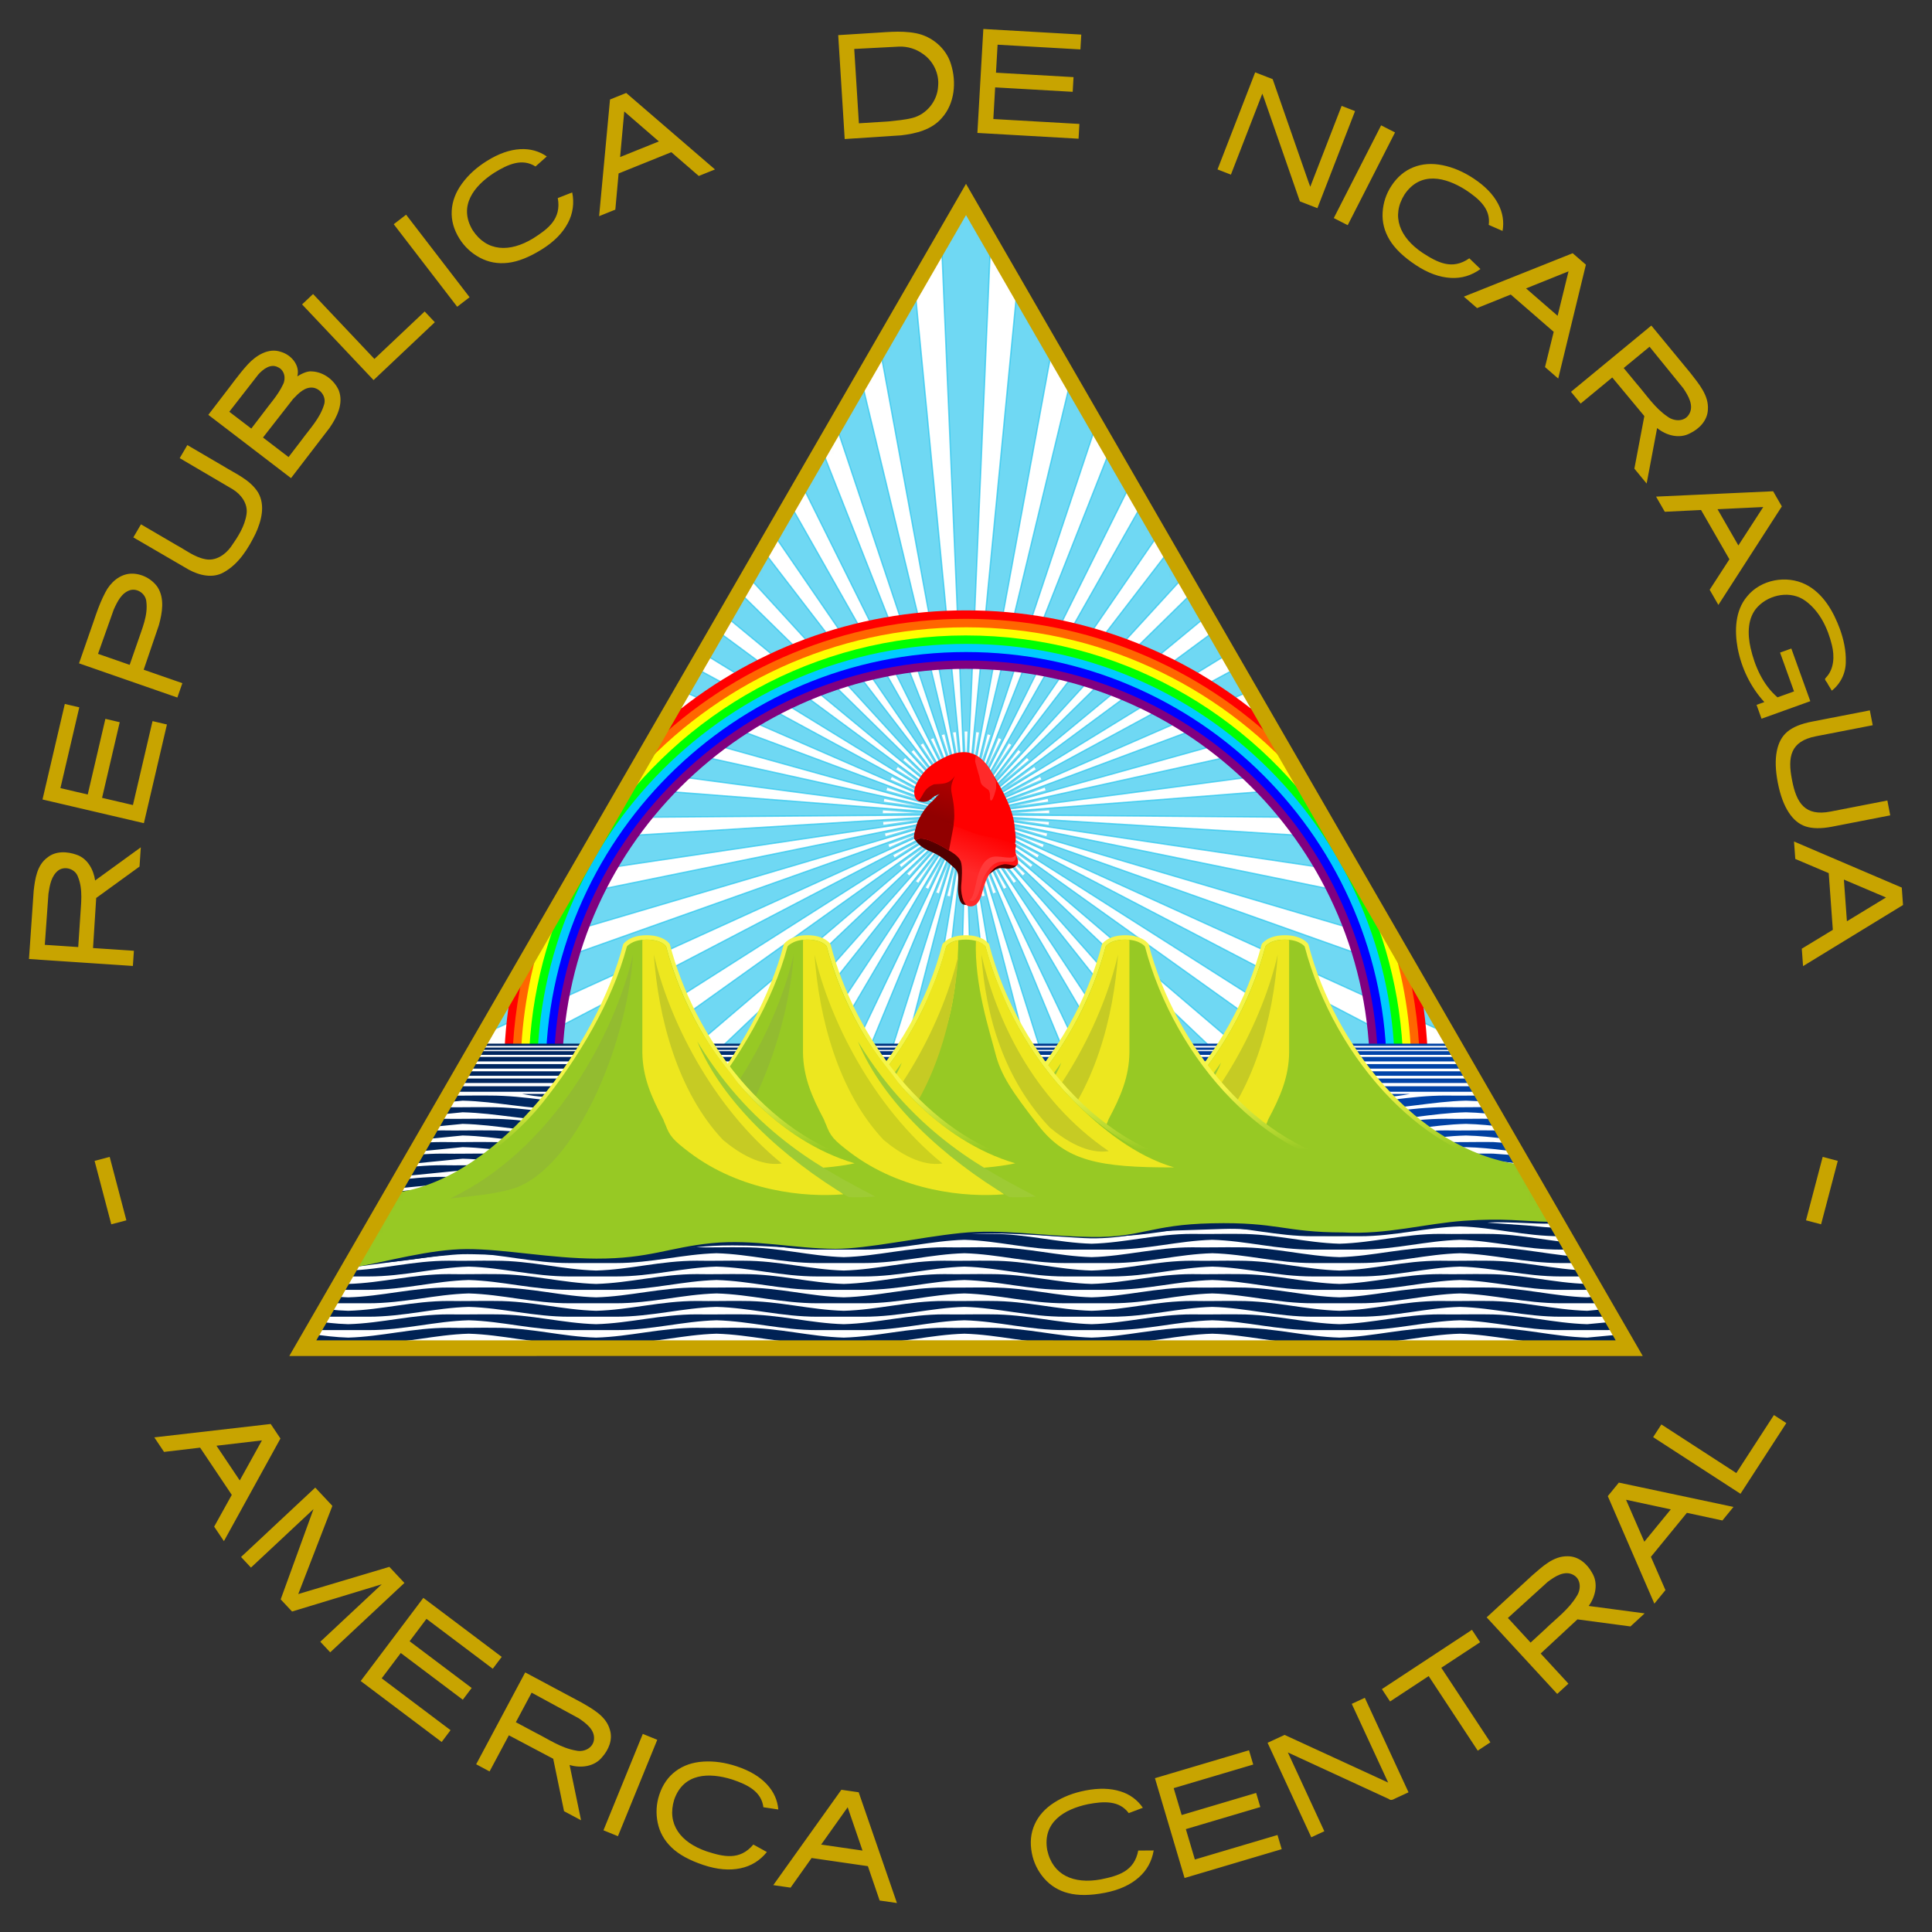 <svg width="300" height="300" viewBox="0 0 300 300" fill="none" xmlns="http://www.w3.org/2000/svg">
<rect x="0" y="0" width="300" height="300" fill="#333333" stroke="none"/>
<path d="M4.5 148.916L20.633 149.994L20.792 147.637L14.446 147.213L14.938 139.437L21.665 134.56L21.865 131.572L14.771 136.723C14.532 135.045 13.603 133.317 11.918 132.733C10.442 132.199 8.633 132.106 7.354 133.161C5.732 134.354 5.439 136.488 5.229 138.346L4.5 148.916ZM6.957 146.714L7.523 138.77C7.724 137.464 7.963 135.953 9.108 135.121C10.143 134.436 11.669 134.946 12.092 136.114C12.936 138.13 12.561 140.353 12.453 142.467L12.146 147.06L6.956 146.714L6.957 146.714ZM6.6 124.143L22.343 127.82L25.921 112.497L23.685 111.973L20.641 125.008L15.849 123.889L18.591 112.143L16.364 111.624L13.623 123.37L9.382 122.38L12.312 109.834L10.065 109.309L6.6 124.143ZM12.271 103.002L27.541 108.313L28.317 106.082L22.311 103.993L24.674 97.067C25.192 95.165 25.591 92.942 24.471 91.171C23.562 89.863 21.945 89.026 20.348 89.076C18.589 89.15 17.156 90.445 16.375 91.946C15.22 94.115 14.575 96.501 13.733 98.8L12.271 103.002ZM15.221 101.528L17.662 94.651C18.212 93.44 18.883 92.004 20.276 91.619C21.421 91.356 22.622 92.237 22.722 93.41C23.002 95.57 22.058 97.609 21.395 99.614L20.134 103.237L15.221 101.528ZM20.705 83.447L29.335 88.47C30.968 89.348 33.037 89.851 34.746 88.868C37.074 87.578 38.534 85.197 39.677 82.873C40.581 80.917 41.234 78.488 40.084 76.487C38.848 74.491 36.599 73.573 34.68 72.381L29.091 69.112L27.905 71.139L36.127 75.967C37.431 76.76 38.511 78.198 38.286 79.797C38.028 81.701 36.94 83.371 35.857 84.912C34.961 86.157 33.459 87.164 31.864 86.828C30.2 86.509 28.848 85.421 27.387 84.634L21.891 81.418L20.705 83.447ZM32.35 64.417L45.19 74.242L51.173 66.443C52.324 64.791 53.385 62.644 52.605 60.617C51.896 59.003 50.235 57.755 48.453 57.674C47.65 57.561 46.602 58.17 46.168 58.439C46.625 56.716 45.214 55.096 43.626 54.64C41.715 53.961 39.779 55.187 38.513 56.545C37.026 58.163 35.784 59.987 34.423 61.71L32.35 64.417ZM35.606 63.936L40.105 58.154C40.838 57.34 42.013 56.417 43.148 57.015C44.182 57.462 44.438 58.769 43.943 59.708C43.159 61.389 41.864 62.752 40.784 64.243L39.022 66.548L35.606 63.936ZM40.838 67.938L45.51 61.952C46.35 61.073 47.406 59.965 48.738 60.219C49.878 60.481 50.706 61.716 50.313 62.864C49.671 64.98 48.088 66.6 46.813 68.354L44.808 70.976L40.838 67.938ZM46.906 47.269L58.008 59.021L67.519 50.035L65.941 48.365L58.335 55.553L58.141 55.737L57.999 55.588L48.614 45.656L46.906 47.269ZM61.14 34.816L70.993 47.633L72.917 46.154L63.062 33.339L61.14 34.816ZM75.618 24.983C74.021 25.978 72.734 27.142 71.742 28.501C70.749 29.861 70.22 31.266 70.143 32.74C70.065 34.214 70.459 35.64 71.328 37.036C72.108 38.296 73.211 39.326 74.522 40.017C75.848 40.727 77.28 40.988 78.848 40.814C80.416 40.639 82.171 39.949 84.135 38.725C86.018 37.551 87.352 36.2 88.176 34.645C88.96 33.186 89.198 31.497 88.849 29.879L86.613 30.756C87.199 33.986 85.115 35.538 82.782 37.019C79.13 39.24 75.571 39.08 73.392 35.742C71.132 31.98 73.602 28.871 76.708 26.851C78.913 25.477 81.086 24.536 83.155 25.852L84.905 24.293C83.7 23.462 82.331 23.077 80.774 23.162C79.138 23.253 77.429 23.855 75.618 24.983ZM94.722 15.45L93.03 33.566L95.547 32.551L96.056 26.935L96.066 26.93L104.243 23.632L108.506 27.325L111.023 26.311L97.24 14.435L94.721 15.45H94.722ZM96.934 17.307L102.309 21.959L96.29 24.387L96.934 17.306V17.307ZM130.157 5.455L131.165 21.59L139.918 21.016C142.211 20.753 144.67 20.158 146.236 18.333C148.259 16.09 148.546 12.737 147.661 9.946C146.917 7.488 144.707 5.628 142.204 5.155C139.739 4.681 137.227 5.057 134.745 5.168L130.157 5.455ZM132.646 7.601L139.612 7.238C140.937 7.193 142.239 7.592 143.311 8.372C144.928 9.478 145.878 11.469 145.667 13.424C145.55 15.671 143.898 17.739 141.714 18.306C140.466 18.63 139.166 18.722 137.887 18.863L133.367 19.145L132.645 7.603L132.646 7.601ZM152.691 4.5L151.769 20.641L167.478 21.538L167.608 19.245L154.244 18.483L154.526 13.568L166.568 14.257L166.698 11.976L154.655 11.287L154.904 6.94L167.766 7.674L167.899 5.37L152.691 4.5ZM194.902 11.235L189.056 26.308L191.135 27.116L195.771 15.164L196.012 14.543L196.27 15.233L201.844 31.268L204.567 32.323L210.412 17.251L208.327 16.443L203.695 28.388L203.459 28.998L203.203 28.315L197.619 12.289L194.902 11.235ZM216.62 20.565L209.271 34.965L207.111 33.862L214.461 19.463L216.62 20.565ZM228.815 27.709C227.245 26.675 225.649 25.987 224 25.654C222.351 25.321 220.852 25.425 219.481 25.97C218.11 26.514 216.975 27.467 216.07 28.839C215.25 30.074 214.775 31.506 214.694 32.986C214.604 34.486 214.961 35.896 215.776 37.249C216.591 38.602 217.949 39.908 219.877 41.181C221.732 42.405 223.516 43.053 225.274 43.154C226.96 43.247 228.493 42.788 229.885 41.776L228.155 40.111C225.463 41.991 223.184 40.745 220.864 39.242C217.323 36.849 215.983 33.549 218.108 30.175C220.585 26.551 224.44 27.5 227.571 29.48C229.743 30.911 231.503 32.492 231.17 34.922L233.317 35.861C233.569 34.42 233.35 33.016 232.62 31.636C231.855 30.187 230.596 28.886 228.815 27.711V27.709ZM244.207 39.32L227.306 46.062L229.358 47.84L234.589 45.737L234.598 45.745L241.257 51.525L239.91 57L241.96 58.78L246.257 41.1L244.207 39.322V39.32ZM243.56 42.135L241.866 49.038L236.964 44.784L243.56 42.135ZM256.418 50.553L243.944 60.839L245.446 62.662L250.352 58.615L255.332 64.608L253.785 72.772L255.689 75.084L257.316 66.467C258.712 67.612 260.754 68.188 262.424 67.281C263.86 66.602 265.124 65.296 265.198 63.632C265.373 61.403 263.783 59.597 262.511 57.943L256.418 50.553ZM256.143 53.841L261.39 60.304C262.158 61.449 263.117 63.056 262.236 64.392C261.508 65.535 259.916 65.434 258.938 64.694C256.959 63.361 255.651 61.32 254.106 59.546L252.128 57.149L256.143 53.841ZM275.329 76.282L257.153 77.115L258.508 79.468L264.14 79.193L264.145 79.203L268.542 86.845L265.477 91.579L266.83 93.931L276.682 78.634L275.329 76.282ZM273.797 78.73L269.933 84.697L266.696 79.071L273.797 78.731V78.73ZM285.702 97.682C284.692 94.938 283.098 92.13 280.4 90.76C277.399 89.251 273.402 89.984 271.275 92.627C269.421 94.825 269.326 97.931 269.82 100.633C270.406 103.733 271.828 106.685 273.964 109.017L272.756 109.45L273.531 111.602L281.103 108.881L278.157 100.703L276.408 101.333L278.575 107.36L276.009 108.282C273.745 106.337 272.484 103.464 271.828 100.606C271.342 98.46 271.322 95.89 272.949 94.204C274.816 92.26 278.125 91.657 280.364 93.314C282.574 94.931 283.822 97.552 284.453 100.158C284.883 101.871 284.813 103.908 283.513 105.245C283.15 105.517 283.725 105.897 283.824 106.224L284.441 107.246C285.124 106.707 285.675 106.02 286.051 105.236C286.428 104.453 286.62 103.593 286.614 102.724C286.659 101.004 286.281 99.296 285.702 97.683V97.682ZM290.345 110.306L281.303 112.066C279.626 112.392 278.369 112.923 277.53 113.631C276.691 114.339 276.156 115.332 275.899 116.656C275.643 117.965 275.679 119.57 276.055 121.522C276.059 121.537 276.062 121.553 276.064 121.569C276.447 123.52 277.014 125.02 277.743 126.139C278.479 127.27 279.349 127.991 280.388 128.331C281.427 128.67 282.797 128.695 284.475 128.368L293.515 126.609L293.068 124.302L284.244 126.019C280.283 126.789 278.949 124.705 278.269 121.138L278.261 121.093C277.554 117.533 278.01 115.1 281.971 114.329L290.795 112.614L290.345 110.306ZM295.305 137.822L278.575 130.669L278.771 133.376L283.964 135.578V135.589L284.601 144.384L279.781 147.312L279.977 150.02L295.5 140.53L295.305 137.822ZM292.861 139.36L286.787 143.054L286.318 136.581L292.861 139.361V139.36ZM17.032 179.642L14.686 180.26L17.28 190.109L19.624 189.493L17.032 179.642ZM283.025 179.642L285.369 180.26L282.778 190.109L280.434 189.491L283.025 179.642ZM42.034 221.116L23.96 223.195L25.471 225.451L31.072 224.79L31.078 224.799L35.991 232.123L33.256 237.054L34.769 239.309L43.547 223.372L42.034 221.116ZM40.673 223.664L37.229 229.882L33.613 224.493L40.673 223.664ZM48.953 230.992L37.431 241.768L38.97 243.414L48.68 234.333L43.586 248.349L45.35 250.236L59.273 246.01L49.738 254.928L51.275 256.572L62.797 245.799L60.461 243.3L46.314 247.525L51.61 233.834L48.953 230.992ZM65.736 248.115L56.01 261.029L68.582 270.494L69.962 268.66L59.27 260.609L62.23 256.677L71.865 263.932L73.241 262.107L63.605 254.852L66.224 251.373L76.516 259.123L77.907 257.28L65.736 248.115ZM81.554 259.692L73.939 273.955L76.021 275.067L79.017 269.457L85.904 273.101L87.584 281.24L90.225 282.649L88.447 274.065C90.175 274.59 92.282 274.343 93.48 272.868C94.498 271.729 95.191 270.132 94.702 268.601C94.135 266.494 92.06 265.391 90.309 264.37L81.554 259.692ZM82.551 262.836L89.867 266.813C90.972 267.561 92.377 268.583 92.238 270.09C92.116 271.413 90.69 272.117 89.485 271.836C87.124 271.446 85.136 270.04 83.034 268.99L80.102 267.424L82.551 262.836ZM99.814 269.239L93.705 284.208L95.952 285.123L102.06 270.156L99.814 269.239ZM114.394 274.275C112.607 273.682 110.89 273.434 109.21 273.539C107.539 273.644 106.111 274.136 104.928 275.018C103.744 275.901 102.897 277.115 102.38 278.674C101.909 280.08 101.821 281.586 102.128 283.037C102.43 284.508 103.142 285.779 104.278 286.874C105.414 287.968 107.067 288.878 109.26 289.606C111.369 290.304 113.262 290.469 114.983 290.107C116.636 289.761 117.997 288.92 119.08 287.581L116.977 286.421C114.865 288.937 112.34 288.325 109.71 287.475C105.668 286.084 103.518 283.246 104.694 279.435C106.144 275.293 110.114 275.207 113.653 276.307C116.12 277.125 118.231 278.195 118.54 280.628L120.857 280.977C120.728 279.519 120.149 278.221 119.088 277.078C117.973 275.876 116.419 274.948 114.394 274.275ZM130.648 277.914L120.075 292.723L122.762 293.111L126.026 288.512H126.037L134.764 289.776L136.59 295.111L139.277 295.499L133.335 278.302L130.648 277.914ZM131.626 280.63L133.931 287.355L127.508 286.426L131.626 280.631V280.63ZM168.544 278.029C166.696 278.384 165.078 279.01 163.665 279.924C162.252 280.838 161.253 281.961 160.653 283.309C160.053 284.657 159.91 286.132 160.222 287.745C160.498 289.202 161.159 290.558 162.136 291.674C163.119 292.81 164.431 293.611 165.89 293.966C167.409 294.363 169.301 294.348 171.573 293.91C173.752 293.489 175.482 292.705 176.807 291.548C178.079 290.436 178.855 289.035 179.143 287.339L176.743 287.355C176.132 290.584 173.63 291.285 170.921 291.833C166.716 292.598 163.452 291.174 162.612 287.276C161.849 282.953 165.269 280.935 168.894 280.162C171.445 279.669 173.81 279.569 175.27 281.54L177.462 280.71C176.635 279.496 175.417 278.601 174.011 278.175C172.45 277.674 170.64 277.624 168.545 278.028L168.544 278.029ZM179.34 276.117L183.938 291.616L199.023 287.139L198.37 284.937L185.538 288.744L184.138 284.027L195.702 280.596L195.052 278.406L183.488 281.836L182.25 277.662L194.601 273.997L193.943 271.782L179.34 276.117ZM196.829 270.62L203.616 285.293L205.64 284.356L199.98 272.119L215.636 279.336C215.983 279.638 216.331 279.436 216.68 279.25L218.715 278.309L211.929 263.636L209.9 264.574L215.554 276.796L199.474 269.396L196.829 270.62ZM214.582 262.281L215.848 264.205L221.623 260.406L221.843 260.261L221.951 260.427L229.463 271.841L231.426 270.549L223.914 259.136L223.805 258.969L224.029 258.824L229.833 255.004L228.565 253.08L214.582 262.281ZM230.849 251.142L241.805 263.033L243.543 261.433L239.233 256.757L244.943 251.456L253.179 252.552L255.381 250.524L246.69 249.373C247.757 247.914 248.218 245.843 247.22 244.227C246.464 242.832 245.09 241.64 243.424 241.656C241.19 241.606 239.473 243.292 237.892 244.654L230.849 251.142ZM234.147 251.236L240.313 245.643C241.412 244.812 242.964 243.767 244.348 244.572C245.528 245.235 245.517 246.832 244.83 247.847C243.608 249.9 241.637 251.319 239.951 252.961L237.671 255.062L234.147 251.236ZM249.657 232.318L256.889 249.013L258.609 246.912L256.352 241.743L256.359 241.735L261.941 234.911L267.454 236.098L269.174 233.996L251.375 230.218L249.658 232.32L249.657 232.318ZM252.49 232.882L259.441 234.374L255.33 239.397L252.49 232.882ZM256.698 223.159L270.262 231.953L277.38 220.976L275.454 219.729L269.76 228.509L269.614 228.735L269.443 228.622L257.978 221.188L256.698 223.159Z" fill="#C8A400"/>
<mask id="mask0_186_21485" style="mask-type:luminance" maskUnits="userSpaceOnUse" x="47" y="30" width="206" height="180">
<path d="M150.001 30.973L47.016 209.344H252.983L150.001 30.973Z" fill="white"/>
</mask>
<g mask="url(#mask0_186_21485)">
<path d="M150.004 31.026L99.113 119.192L74.184 162.36H225.824L202.037 121.161L150.006 31.026H150.004Z" fill="white"/>
<path opacity="0.62" d="M150.006 31.026L146.195 37.626L150.006 126.505L153.816 37.626L150.006 31.026Z" fill="#17C0EB" stroke="#17C0EB" stroke-width="0.209"/>
<path d="M150.006 113.585L149.789 113.59L150.006 118.619L150.222 113.59L150.006 113.585Z" fill="white"/>
<path opacity="0.62" d="M240.81 97.001L233.357 95.416L150.004 126.505L235.712 102.664L240.81 97.001Z" fill="#17C0EB" stroke="#17C0EB" stroke-width="0.209"/>
<path d="M162.294 122.513L162.222 122.308L157.506 124.068L162.356 122.72L162.294 122.513Z" fill="white"/>
<path opacity="0.62" d="M206.124 203.75L205.328 196.171L150.003 126.506L199.163 200.651L206.124 203.75Z" fill="#17C0EB" stroke="#17C0EB" stroke-width="0.209"/>
<path d="M157.598 136.958L157.771 136.827L154.639 132.886L157.42 137.082L157.598 136.958Z" fill="white"/>
<path opacity="0.62" d="M93.882 203.75L100.844 200.651L150.003 126.506L94.678 196.171L93.882 203.75Z" fill="#17C0EB" stroke="#17C0EB" stroke-width="0.209"/>
<path d="M142.407 136.958L142.585 137.082L145.366 132.886L142.234 136.827L142.407 136.958Z" fill="white"/>
<path opacity="0.62" d="M59.197 97.001L64.296 102.664L150.003 126.505L66.651 95.416L59.197 97.001Z" fill="#17C0EB" stroke="#17C0EB" stroke-width="0.209"/>
<path d="M137.715 122.513L137.653 122.72L142.503 124.068L137.787 122.308L137.715 122.513Z" fill="white"/>
<path opacity="0.62" d="M163.293 31.955L158.601 37.96L150.005 126.505L166.148 39.021L163.293 31.955Z" fill="#17C0EB" stroke="#17C0EB" stroke-width="0.209"/>
<path d="M151.804 113.711L151.589 113.685L151.104 118.696L152.018 113.746L151.804 113.711Z" fill="white"/>
<path opacity="0.62" d="M244.033 109.925L236.872 107.319L150.004 126.505L238.195 114.824L244.033 109.925Z" fill="#17C0EB" stroke="#17C0EB" stroke-width="0.209"/>
<path d="M162.729 124.261L162.687 124.049L157.771 125.136L162.762 124.476L162.729 124.261Z" fill="white"/>
<path opacity="0.62" d="M194.831 210.808L195.097 203.192L150.006 126.505L188.368 206.77L194.831 210.808Z" fill="#17C0EB" stroke="#17C0EB" stroke-width="0.209"/>
<path d="M156.074 137.913L156.263 137.807L153.711 133.468L155.881 138.011L156.074 137.913Z" fill="white"/>
<path opacity="0.62" d="M83.681 195.187L91.006 193.087L150.006 126.505L85.524 187.793L83.681 195.187Z" fill="#17C0EB" stroke="#17C0EB" stroke-width="0.209"/>
<path d="M141.032 135.799L141.191 135.946L144.529 132.178L140.879 135.645L141.032 135.799Z" fill="white"/>
<path opacity="0.62" d="M64.186 84.65L68.447 90.968L150.002 126.505L71.788 84.118L64.186 84.65Z" fill="#17C0EB" stroke="#17C0EB" stroke-width="0.209"/>
<path d="M138.388 120.841L138.297 121.038L142.913 123.048L138.487 120.649L138.388 120.841Z" fill="white"/>
<path opacity="0.62" d="M176.323 34.725L170.841 40.018L150.005 126.505L178.167 42.119L176.323 34.725Z" fill="#17C0EB" stroke="#17C0EB" stroke-width="0.209"/>
<path d="M153.568 114.085L153.358 114.03L152.18 118.925L153.775 114.15L153.568 114.085Z" fill="white"/>
<path opacity="0.62" d="M245.426 123.173L238.698 119.596L150.005 126.506L238.964 127.212L245.426 123.173Z" fill="#17C0EB" stroke="#17C0EB" stroke-width="0.209"/>
<path d="M162.918 126.055L162.905 125.838L157.886 126.23L162.92 126.271L162.918 126.055Z" fill="white"/>
<path opacity="0.62" d="M182.661 216.226L183.985 208.722L150.006 126.505L176.824 211.328L182.661 216.226Z" fill="#17C0EB" stroke="#17C0EB" stroke-width="0.209"/>
<path d="M154.425 138.647L154.627 138.568L152.704 133.916L154.22 138.716L154.425 138.647Z" fill="white"/>
<path opacity="0.62" d="M74.767 185.288L82.314 184.228L150.006 126.505L77.622 178.223L74.767 185.288Z" fill="#17C0EB" stroke="#17C0EB" stroke-width="0.209"/>
<path d="M139.824 134.46L139.961 134.628L143.791 131.361L139.694 134.286L139.824 134.46Z" fill="white"/>
<path opacity="0.62" d="M70.85 73.114L74.19 79.963L150.005 126.505L78.451 73.645L70.85 73.114Z" fill="#17C0EB" stroke="#17C0EB" stroke-width="0.209"/>
<path d="M139.293 119.281L139.176 119.463L143.467 122.096L139.418 119.104L139.293 119.281Z" fill="white"/>
<path opacity="0.62" d="M188.837 39.281L182.671 43.759L150.002 126.505L189.633 46.859L188.837 39.281Z" fill="#17C0EB" stroke="#17C0EB" stroke-width="0.209"/>
<path d="M155.257 114.701L155.057 114.618L153.209 119.3L155.452 114.794L155.257 114.701Z" fill="white"/>
<path opacity="0.62" d="M244.961 136.485L238.796 132.006L150.005 126.505L238 139.585L244.961 136.485Z" fill="#17C0EB" stroke="#17C0EB" stroke-width="0.209"/>
<path d="M162.856 127.856L162.874 127.64L157.85 127.329L162.829 128.071L162.856 127.856Z" fill="white"/>
<path opacity="0.62" d="M169.855 219.898L172.21 212.65L150.004 126.505L164.756 214.235L169.855 219.898Z" fill="#17C0EB" stroke="#17C0EB" stroke-width="0.209"/>
<path d="M152.69 139.143L152.901 139.093L151.644 134.219L152.478 139.183L152.69 139.143Z" fill="white"/>
<path opacity="0.62" d="M67.314 174.245L74.934 174.245L150.001 126.505L71.123 167.645L67.314 174.245Z" fill="#17C0EB" stroke="#17C0EB" stroke-width="0.209"/>
<path d="M138.814 132.966L138.926 133.151L143.173 130.449L138.709 132.776L138.814 132.966Z" fill="white"/>
<path opacity="0.62" d="M79.05 62.617L81.404 69.865L150.005 126.505L86.504 64.201L79.05 62.617Z" fill="#17C0EB" stroke="#17C0EB" stroke-width="0.209"/>
<path d="M140.403 117.86L140.261 118.024L144.144 121.228L140.551 117.702L140.403 117.86Z" fill="white"/>
<path opacity="0.62" d="M200.603 45.534L193.874 49.112L150.006 126.505L200.337 53.15L200.603 45.534Z" fill="#17C0EB" stroke="#17C0EB" stroke-width="0.209"/>
<path d="M156.852 115.548L156.665 115.437L154.184 119.817L157.033 115.667L156.852 115.548Z" fill="white"/>
<path opacity="0.62" d="M242.652 149.604L237.171 144.31L150.009 126.505L235.327 151.705L242.652 149.604Z" fill="#17C0EB" stroke="#17C0EB" stroke-width="0.209"/>
<path d="M162.545 129.631L162.593 129.42L157.66 128.413L162.488 129.84L162.545 129.631Z" fill="white"/>
<path opacity="0.62" d="M156.668 221.752L160.008 214.903L150.007 126.505L152.406 215.434L156.668 221.752Z" fill="#17C0EB" stroke="#17C0EB" stroke-width="0.209"/>
<path d="M150.909 139.394L151.125 139.374L150.558 134.372L150.692 139.404L150.909 139.394Z" fill="white"/>
<path opacity="0.62" d="M61.483 162.272L69.029 163.333L150.009 126.505L66.174 156.267L61.483 162.272Z" fill="#17C0EB" stroke="#17C0EB" stroke-width="0.209"/>
<path d="M138.032 131.345L138.118 131.544L142.7 129.459L137.955 131.143L138.032 131.345Z" fill="white"/>
<path opacity="0.62" d="M88.634 53.364L89.957 60.869L150.007 126.505L95.795 55.97L88.634 53.364Z" fill="#17C0EB" stroke="#17C0EB" stroke-width="0.209"/>
<path d="M141.701 116.607L141.538 116.75L144.937 120.464L141.87 116.472L141.701 116.607Z" fill="white"/>
<path opacity="0.62" d="M211.376 53.364L204.215 55.97L150.003 126.505L210.053 60.868L211.376 53.364Z" fill="#17C0EB" stroke="#17C0EB" stroke-width="0.209"/>
<path d="M158.307 116.608L158.138 116.472L155.071 120.464L158.469 116.75L158.307 116.608Z" fill="white"/>
<path opacity="0.62" d="M238.53 162.272L233.838 156.267L150.003 126.505L230.983 163.333L238.53 162.272Z" fill="#17C0EB" stroke="#17C0EB" stroke-width="0.209"/>
<path d="M161.981 131.345L162.058 131.142L157.314 129.459L161.896 131.544L161.981 131.345Z" fill="white"/>
<path opacity="0.62" d="M143.343 221.752L147.605 215.434L150.004 126.505L140.002 214.903L143.343 221.752Z" fill="#17C0EB" stroke="#17C0EB" stroke-width="0.209"/>
<path d="M149.1 139.394L149.317 139.404L149.451 134.372L148.885 139.374L149.1 139.394Z" fill="white"/>
<path opacity="0.62" d="M57.363 149.604L64.688 151.705L150.006 126.505L62.845 144.31L57.363 149.604Z" fill="#17C0EB" stroke="#17C0EB" stroke-width="0.209"/>
<path d="M137.471 129.631L137.528 129.84L142.356 128.413L137.423 129.42L137.471 129.631Z" fill="white"/>
<path opacity="0.62" d="M99.407 45.534L99.673 53.15L150.003 126.505L106.136 49.111L99.407 45.534Z" fill="#17C0EB" stroke="#17C0EB" stroke-width="0.209"/>
<path d="M143.156 115.548L142.975 115.667L145.824 119.817L143.343 115.437L143.156 115.548Z" fill="white"/>
<path opacity="0.62" d="M220.964 62.617L213.51 64.201L150.009 126.505L218.609 69.865L220.964 62.617Z" fill="#17C0EB" stroke="#17C0EB" stroke-width="0.209"/>
<path d="M159.61 117.86L159.461 117.702L155.869 121.229L159.751 118.024L159.61 117.86Z" fill="white"/>
<path opacity="0.62" d="M232.696 174.245L228.886 167.645L150.009 126.505L225.076 174.245L232.696 174.245Z" fill="#17C0EB" stroke="#17C0EB" stroke-width="0.209"/>
<path d="M161.196 132.965L161.301 132.775L156.837 130.448L161.084 133.151L161.196 132.965Z" fill="white"/>
<path opacity="0.62" d="M130.152 219.898L135.251 214.235L150.003 126.505L127.797 212.651L130.152 219.898Z" fill="#17C0EB" stroke="#17C0EB" stroke-width="0.209"/>
<path d="M147.315 139.143L147.528 139.184L148.362 134.219L147.105 139.094L147.315 139.143Z" fill="white"/>
<path opacity="0.62" d="M55.051 136.486L62.012 139.586L150.007 126.505L61.216 132.006L55.051 136.486Z" fill="#17C0EB" stroke="#17C0EB" stroke-width="0.209"/>
<path d="M137.157 127.856L137.184 128.071L142.164 127.33L137.139 127.64L137.157 127.856Z" fill="white"/>
<path opacity="0.62" d="M111.172 39.281L110.376 46.859L150.007 126.505L117.338 43.76L111.172 39.281Z" fill="#17C0EB" stroke="#17C0EB" stroke-width="0.209"/>
<path d="M144.753 114.702L144.557 114.794L146.8 119.301L144.952 114.618L144.753 114.702Z" fill="white"/>
<path opacity="0.62" d="M229.158 73.114L221.556 73.646L150.002 126.506L225.818 79.964L229.158 73.114Z" fill="#17C0EB" stroke="#17C0EB" stroke-width="0.209"/>
<path d="M160.715 119.28L160.59 119.104L156.541 122.096L160.832 119.463L160.715 119.28Z" fill="white"/>
<path opacity="0.62" d="M225.244 185.288L222.39 178.222L150.005 126.505L217.698 184.228L225.244 185.288Z" fill="#17C0EB" stroke="#17C0EB" stroke-width="0.209"/>
<path d="M160.187 134.46L160.317 134.286L156.22 131.36L160.05 134.628L160.187 134.46Z" fill="white"/>
<path opacity="0.62" d="M117.349 216.226L123.187 211.328L150.005 126.505L116.025 208.722L117.349 216.226Z" fill="#17C0EB" stroke="#17C0EB" stroke-width="0.209"/>
<path d="M145.585 138.647L145.791 138.716L147.307 133.916L145.384 138.568L145.585 138.647Z" fill="white"/>
<path opacity="0.62" d="M54.582 123.173L61.044 127.212L150.003 126.505L61.31 119.595L54.582 123.173Z" fill="#17C0EB" stroke="#17C0EB" stroke-width="0.209"/>
<path d="M137.09 126.054L137.087 126.271L142.121 126.23L137.102 125.838L137.09 126.054Z" fill="white"/>
<path opacity="0.62" d="M123.69 34.725L121.846 42.119L150.008 126.505L129.172 40.018L123.69 34.725Z" fill="#17C0EB" stroke="#17C0EB" stroke-width="0.209"/>
<path d="M146.447 114.086L146.24 114.15L147.834 118.925L146.656 114.03L146.447 114.086Z" fill="white"/>
<path opacity="0.62" d="M235.815 84.65L228.213 84.118L149.999 126.505L231.554 90.968L235.815 84.65Z" fill="#17C0EB" stroke="#17C0EB" stroke-width="0.209"/>
<path d="M161.611 120.841L161.511 120.649L157.086 123.048L161.701 121.038L161.611 120.841Z" fill="white"/>
<path opacity="0.62" d="M216.325 195.187L214.482 187.793L150 126.505L209 193.087L216.325 195.187Z" fill="#17C0EB" stroke="#17C0EB" stroke-width="0.209"/>
<path d="M158.977 135.799L159.129 135.645L155.48 132.178L158.818 135.946L158.977 135.799Z" fill="white"/>
<path opacity="0.62" d="M105.175 210.808L111.637 206.77L149.999 126.505L104.908 203.193L105.175 210.808Z" fill="#17C0EB" stroke="#17C0EB" stroke-width="0.209"/>
<path d="M143.934 137.913L144.127 138.011L146.297 133.468L143.745 137.807L143.934 137.913Z" fill="white"/>
<path opacity="0.62" d="M55.97 109.926L61.808 114.824L149.999 126.505L63.131 107.319L55.97 109.926Z" fill="#17C0EB" stroke="#17C0EB" stroke-width="0.209"/>
<path d="M137.276 124.262L137.243 124.476L142.234 125.136L137.318 124.049L137.276 124.262Z" fill="white"/>
<path opacity="0.62" d="M136.711 31.955L133.856 39.021L149.999 126.505L141.403 37.96L136.711 31.955Z" fill="#17C0EB" stroke="#17C0EB" stroke-width="0.209"/>
<path d="M148.199 113.711L147.985 113.746L148.9 118.696L148.414 113.685L148.199 113.711Z" fill="white"/>
<path d="M150.002 94.781C132.809 94.757 116.183 100.926 103.168 112.161L79.474 153.234C78.659 157.633 78.253 162.098 78.262 166.571H86.395C86.395 131.447 114.878 102.965 150.002 102.965C185.126 102.965 213.608 131.447 213.608 166.571H221.742C221.75 162.098 221.344 157.633 220.529 153.234L196.835 112.161C183.82 100.928 167.194 94.758 150.002 94.781Z" fill="#FF0000"/>
<path d="M150.003 96.094C130.984 96.094 113.725 103.652 101.048 115.898L81.598 149.596C80.222 155.149 79.526 160.85 79.527 166.571H86.398C86.398 131.447 114.879 102.965 150.003 102.965C185.127 102.965 213.609 131.447 213.609 166.571H220.48C220.48 160.711 219.758 154.989 218.409 149.546L198.959 115.898C186.283 103.654 169.021 96.094 150.003 96.094Z" fill="#FF6600"/>
<path d="M150.003 97.408C129.468 97.408 111.041 106.336 98.37 120.548L84.275 144.948C81.988 151.928 80.828 159.227 80.84 166.571H86.397C86.397 131.447 114.879 102.965 150.003 102.965C185.127 102.965 213.609 131.447 213.609 166.571H219.166C219.166 159.017 217.969 151.754 215.73 144.948L201.635 120.545C188.966 106.337 170.535 97.407 150.001 97.407L150.003 97.408Z" fill="#FFFF00"/>
<path d="M150.003 98.671C126.481 98.671 105.752 110.657 93.572 128.832L89.024 136.713C84.461 146.005 82.093 156.221 82.102 166.573H86.397C86.397 131.448 114.878 102.965 150.002 102.965C185.126 102.965 213.608 131.448 213.608 166.571H217.904C217.905 156.238 215.538 146.041 210.984 136.765L206.385 128.783C194.202 110.633 173.507 98.673 150.003 98.673V98.671Z" fill="#00FF00"/>
<path d="M150.002 99.984C113.227 99.984 83.414 129.795 83.414 166.571H86.395C86.395 131.446 114.878 102.965 150.002 102.965C185.125 102.965 213.608 131.446 213.608 166.571H216.589C216.589 129.795 186.778 99.984 150.002 99.984Z" fill="#00CCFF"/>
<path d="M150.004 101.248C113.942 101.248 84.731 130.51 84.731 166.571H86.903C86.903 131.716 115.15 103.471 150.004 103.471C184.857 103.471 213.104 131.717 213.104 166.571H215.327C215.327 130.51 186.065 101.248 150.004 101.248Z" fill="#0000FF"/>
<path d="M150.003 102.562C114.656 102.562 86 131.218 86 166.565L86.011 167.75H87.306C87.299 167.355 87.295 166.96 87.295 166.565C87.295 131.933 115.37 103.857 150.003 103.857C184.635 103.857 212.71 131.933 212.71 166.565L212.699 167.75H213.987L213.998 166.565C213.998 131.218 185.349 102.562 150.003 102.562Z" fill="#800080"/>
<path d="M150.638 130.817C149.597 130.617 148.656 130.035 147.769 129.831C146.546 131.003 146.419 132.186 146.587 133.194C147.01 133.42 147.088 133.764 148.006 134.584C148.925 135.403 148.808 135.834 148.753 137.761C148.729 138.574 148.866 140.317 149.689 140.48C150.575 140.658 151.196 139.92 151.451 138.604C151.697 137.327 152.126 136.639 152.58 135.853C153.075 132.859 152.268 131.798 150.638 130.817Z" fill="#510000"/>
<path d="M145.426 123.364C144.464 123.388 142.955 125 142.284 124.132C141.898 123.634 141.833 122.674 142.224 121.869C143.128 120.008 144.042 119.095 145.728 118.102C149.572 115.837 152.017 116.566 153.931 119.82C155.706 122.685 157.41 125.851 157.562 128.504C157.61 129.314 158.019 130.78 157.31 131.511C155.13 133.758 149.879 129.191 146.806 129.913C145.771 130.156 144.58 130.911 143.605 130.266C142.845 129.765 143.479 128.654 144.045 128.174C145.034 127.333 146.472 124.35 146.276 123.057C146.168 122.336 146.147 123.346 145.426 123.364Z" fill="#FF0000"/>
<path d="M145.034 121.786C143.283 122.506 143.472 123.526 142.592 124.357C142.841 124.451 143.831 124.858 144.798 123.87C145.215 123.524 145.683 123.397 145.892 123.285C145.399 123.642 145.046 124.181 144.786 124.391C144.133 124.923 143.115 126.142 142.62 127.375C142.125 128.609 141.925 130.08 142.012 130.256C142.099 130.432 142.701 131.517 144.544 132.248C147.826 133.553 148.451 136.191 151.782 136.191C154.391 136.191 153.972 134.484 156.059 134.846C157.87 135.159 158.83 133.721 157.087 132.854C154.871 132.098 150.472 132.544 148.403 132.907C147.733 126.307 148.312 128.623 148.157 125.786C148.002 122.949 147.15 122.779 148.273 120.482C147.339 121.891 146.209 121.668 145.034 121.786Z" fill="url(#paint0_linear_186_21485)"/>
<path d="M151.518 117.335C151.454 117.696 151.394 118.17 151.428 118.305L151.877 119.912C152.063 120.456 152.139 120.85 152.265 121.413C152.398 121.995 152.914 122.221 153.387 122.58C153.985 123.033 153.523 124.256 153.896 124.308C154.194 124.349 154.685 122.575 154.689 122.292C154.699 121.942 154.679 121.592 154.629 121.246C154.414 120.769 154.185 120.299 153.94 119.836C153.841 119.649 153.731 119.467 153.612 119.292C153.255 118.77 152.828 118.3 152.341 117.896L152.251 117.82L151.832 117.518L151.518 117.335Z" fill="#FF2A2A"/>
<path d="M152.023 129.627C150.863 129.323 149.718 128.749 148.73 128.455C146.79 127.875 144.721 126.622 143.288 127.139C142.776 127.365 142.821 127.876 142.658 128.61C142.59 129.472 141.694 130.744 142.438 130.327C143.546 129.708 146.464 131.512 147.442 132.115C147.906 132.401 148.884 132.962 149.191 133.767C149.498 134.573 149.34 136.606 149.257 137.479C149.172 138.394 149.45 140.446 150.366 140.692C151.354 140.955 152.109 140.169 152.494 138.703C152.866 137.279 153.149 136.461 153.718 135.607C154.287 134.754 154.94 134.385 155.852 134.212C156.763 134.039 158.086 134.959 158.086 133.884C158.086 133.177 157.465 132.502 157.73 131.533C157.937 130.77 157.08 130.922 156.369 130.608C154.694 130.093 153.184 129.929 152.023 129.627Z" fill="url(#paint1_linear_186_21485)"/>
<path d="M147.355 132.059C146.826 131.771 143.612 129.669 142.435 130.327C142.064 130.534 141.923 130.301 141.918 129.912C141.913 129.522 142.094 128.951 142.216 128.512C142.337 128.072 142.531 127.231 143.05 126.795C144.16 125.857 146.718 127.724 148.074 128.227L147.355 132.059Z" fill="#910000"/>
<path d="M152.853 136.034C154.334 133.442 155.291 133.775 157.077 133.813C157.674 133.826 157.848 133.281 157.713 132.734C157.263 133.743 155.026 132.621 153.808 133.16C151.265 134.278 151.739 139.254 150.531 139.739C151.786 140.792 152.348 136.917 152.853 136.034Z" fill="#FF3A3A"/>
<path d="M74.184 162.36L58.09 190.226H241.919L225.823 162.36H74.184Z" fill="white"/>
<path d="M68.693 184.539C66.013 184.539 63.525 184.809 61.079 185.11L60.293 186.477L71.836 185.331C77.16 185.46 81.994 186.673 87.657 186.673H94.974C100.632 186.673 105.464 185.46 110.79 185.331C116.117 185.46 120.981 186.673 126.638 186.673H133.962C139.62 186.673 144.428 185.46 149.748 185.331C155.072 185.46 159.885 186.673 165.542 186.673H172.886C178.545 186.673 183.378 185.46 188.709 185.331C194.037 185.46 198.861 186.673 204.523 186.673H211.846C217.503 186.673 222.314 185.46 227.633 185.331C231.756 185.431 235.587 186.168 239.736 186.501L238.903 185.058L231.841 184.539C229.369 184.507 226.933 184.587 224.49 184.539C218.832 184.539 214.024 185.748 208.704 185.879C203.375 185.75 198.546 184.539 192.883 184.539C190.437 184.507 187.984 184.589 185.566 184.539C179.907 184.539 175.069 185.75 169.745 185.879C164.42 185.75 159.586 184.539 153.929 184.539C151.468 184.507 149.011 184.587 146.578 184.539C140.92 184.539 136.108 185.75 130.791 185.879C125.466 185.75 120.655 184.539 114.998 184.539C112.537 184.505 110.106 184.589 107.681 184.539C102.019 184.539 97.189 185.75 91.86 185.879C86.535 185.75 81.703 184.539 76.044 184.539C73.587 184.507 71.125 184.589 68.693 184.539Z" fill="url(#paint2_linear_186_21485)"/>
<path d="M68.693 182.74C66.013 182.74 63.525 183.01 61.079 183.31L60.293 184.678L71.836 183.532C77.16 183.661 81.994 184.874 87.657 184.874H94.974C100.632 184.874 105.464 183.661 110.79 183.532C116.117 183.661 120.981 184.874 126.638 184.874H133.962C139.62 184.874 144.428 183.661 149.748 183.532C155.072 183.661 159.885 184.874 165.542 184.874H172.886C178.545 184.874 183.378 183.661 188.709 183.532C194.037 183.661 198.861 184.874 204.523 184.874H211.846C217.503 184.874 222.314 183.661 227.633 183.532C231.756 183.632 235.587 184.369 239.736 184.702L238.903 183.258L231.841 182.74C229.369 182.707 226.933 182.788 224.49 182.74C218.832 182.74 214.024 183.949 208.704 184.08C203.375 183.95 198.546 182.74 192.883 182.74C190.437 182.707 187.984 182.79 185.566 182.74C179.907 182.74 175.069 183.95 169.745 184.08C164.42 183.95 159.586 182.74 153.929 182.74C151.468 182.707 149.011 182.788 146.578 182.74C140.92 182.74 136.108 183.95 130.791 184.08C125.466 183.95 120.655 182.74 114.998 182.74C112.537 182.706 110.106 182.79 107.681 182.74C102.019 182.74 97.189 183.95 91.86 184.08C86.535 183.95 81.703 182.74 76.044 182.74C73.587 182.707 71.125 182.79 68.693 182.74Z" fill="url(#paint3_linear_186_21485)"/>
<path d="M68.693 180.934C66.013 180.934 63.525 181.204 61.079 181.504L60.293 182.872L71.836 181.726C77.16 181.855 81.994 183.068 87.657 183.068H94.974C100.632 183.068 105.464 181.855 110.79 181.726C116.117 181.855 120.981 183.068 126.638 183.068H133.962C139.62 183.068 144.428 181.855 149.748 181.726C155.072 181.855 159.885 183.068 165.542 183.068H172.886C178.545 183.068 183.378 181.855 188.709 181.726C194.037 181.855 198.861 183.068 204.523 183.068H211.846C217.503 183.068 222.314 181.855 227.633 181.726C231.756 181.826 235.587 182.563 239.736 182.896L238.903 181.453L231.841 180.934C229.369 180.901 226.933 180.982 224.49 180.934C218.832 180.934 214.024 182.143 208.704 182.274C203.375 182.144 198.546 180.934 192.883 180.934C190.437 180.901 187.984 180.984 185.566 180.934C179.907 180.934 175.069 182.144 169.745 182.274C164.42 182.144 159.586 180.934 153.929 180.934C151.468 180.901 149.011 180.982 146.578 180.934C140.92 180.934 136.108 182.144 130.791 182.274C125.466 182.144 120.655 180.934 114.998 180.934C112.537 180.9 110.106 180.984 107.681 180.934C102.019 180.934 97.189 182.144 91.86 182.274C86.535 182.144 81.703 180.934 76.044 180.934C73.587 180.901 71.125 180.984 68.693 180.934Z" fill="url(#paint4_linear_186_21485)"/>
<path d="M68.693 179.133C66.013 179.133 63.525 179.403 61.079 179.704L60.293 181.071L71.836 179.925C77.16 180.054 81.994 181.267 87.657 181.267H94.974C100.632 181.267 105.464 180.054 110.79 179.925C116.117 180.054 120.981 181.267 126.638 181.267H133.962C139.62 181.267 144.428 180.054 149.748 179.925C155.072 180.054 159.885 181.267 165.542 181.267H172.886C178.545 181.267 183.378 180.054 188.709 179.925C194.037 180.054 198.861 181.267 204.523 181.267H211.846C217.503 181.267 222.314 180.054 227.633 179.925C231.756 180.025 235.587 180.762 239.736 181.095L238.903 179.652L231.841 179.133C229.369 179.101 226.933 179.181 224.49 179.133C218.832 179.133 214.024 180.342 208.704 180.473C203.375 180.344 198.546 179.133 192.883 179.133C190.437 179.101 187.984 179.183 185.566 179.133C179.907 179.133 175.069 180.344 169.745 180.473C164.42 180.344 159.586 179.133 153.929 179.133C151.468 179.101 149.011 179.181 146.578 179.133C140.92 179.133 136.108 180.344 130.791 180.473C125.466 180.344 120.655 179.133 114.998 179.133C112.537 179.099 110.106 179.183 107.681 179.133C102.019 179.133 97.189 180.344 91.86 180.473C86.535 180.344 81.703 179.133 76.044 179.133C73.587 179.101 71.125 179.183 68.693 179.133Z" fill="url(#paint5_linear_186_21485)"/>
<path d="M68.693 177.334C66.013 177.334 63.525 177.604 61.079 177.904L60.293 179.272L71.836 178.126C77.16 178.255 81.994 179.468 87.657 179.468H94.974C100.632 179.468 105.464 178.255 110.79 178.126C116.117 178.255 120.981 179.468 126.638 179.468H133.962C139.62 179.468 144.428 178.255 149.748 178.126C155.072 178.255 159.885 179.468 165.542 179.468H172.886C178.545 179.468 183.378 178.255 188.709 178.126C194.037 178.255 198.861 179.468 204.523 179.468H211.846C217.503 179.468 222.314 178.255 227.633 178.126C231.756 178.226 235.587 178.963 239.736 179.296L238.903 177.852L231.841 177.334C229.369 177.301 226.933 177.382 224.49 177.334C218.832 177.334 214.024 178.543 208.704 178.674C203.375 178.544 198.546 177.334 192.883 177.334C190.437 177.301 187.984 177.384 185.566 177.334C179.907 177.334 175.069 178.544 169.745 178.674C164.42 178.544 159.586 177.334 153.929 177.334C151.468 177.301 149.011 177.382 146.578 177.334C140.92 177.334 136.108 178.544 130.791 178.674C125.466 178.544 120.655 177.334 114.998 177.334C112.537 177.3 110.106 177.384 107.681 177.334C102.019 177.334 97.189 178.544 91.86 178.674C86.535 178.544 81.703 177.334 76.044 177.334C73.587 177.301 71.125 177.384 68.693 177.334Z" fill="url(#paint6_linear_186_21485)"/>
<path d="M68.693 175.528C66.013 175.528 63.525 175.798 61.079 176.098L60.293 177.466L71.836 176.32C77.16 176.449 81.994 177.662 87.657 177.662H94.974C100.632 177.662 105.464 176.449 110.79 176.32C116.117 176.449 120.981 177.662 126.638 177.662H133.962C139.62 177.662 144.428 176.449 149.748 176.32C155.072 176.449 159.885 177.662 165.542 177.662H172.886C178.545 177.662 183.378 176.449 188.709 176.32C194.037 176.449 198.861 177.662 204.523 177.662H211.846C217.503 177.662 222.314 176.449 227.633 176.32C231.756 176.42 235.587 177.157 239.736 177.49L238.903 176.047L231.841 175.528C229.369 175.495 226.933 175.576 224.49 175.528C218.832 175.528 214.024 176.737 208.704 176.868C203.375 176.738 198.546 175.528 192.883 175.528C190.437 175.495 187.984 175.578 185.566 175.528C179.907 175.528 175.069 176.738 169.745 176.868C164.42 176.738 159.586 175.528 153.929 175.528C151.468 175.495 149.011 175.576 146.578 175.528C140.92 175.528 136.108 176.738 130.791 176.868C125.466 176.738 120.655 175.528 114.998 175.528C112.537 175.494 110.106 175.578 107.681 175.528C102.019 175.528 97.189 176.738 91.86 176.868C86.535 176.738 81.703 175.528 76.044 175.528C73.587 175.495 71.125 175.578 68.693 175.528Z" fill="url(#paint7_linear_186_21485)"/>
<path d="M68.693 173.722C66.013 173.722 63.525 173.992 61.079 174.293L60.293 175.66L71.836 174.514C77.16 174.643 81.994 175.856 87.657 175.856H94.974C100.632 175.856 105.464 174.643 110.79 174.514C116.117 174.643 120.981 175.856 126.638 175.856H133.962C139.62 175.856 144.428 174.643 149.748 174.514C155.072 174.643 159.885 175.856 165.542 175.856H172.886C178.545 175.856 183.378 174.643 188.709 174.514C194.037 174.643 198.861 175.856 204.523 175.856H211.846C217.503 175.856 222.314 174.643 227.633 174.514C231.756 174.614 235.587 175.352 239.736 175.685L238.903 174.241L231.841 173.722C229.369 173.69 226.933 173.77 224.49 173.722C218.832 173.722 214.024 174.931 208.704 175.062C203.375 174.933 198.546 173.722 192.883 173.722C190.437 173.69 187.984 173.772 185.566 173.722C179.907 173.722 175.069 174.933 169.745 175.062C164.42 174.933 159.586 173.722 153.929 173.722C151.468 173.69 149.011 173.77 146.578 173.722C140.92 173.722 136.108 174.933 130.791 175.062C125.466 174.933 120.655 173.722 114.998 173.722C112.537 173.688 110.106 173.772 107.681 173.722C102.019 173.722 97.189 174.933 91.86 175.062C86.535 174.933 81.703 173.722 76.044 173.722C73.587 173.69 71.125 173.772 68.693 173.722Z" fill="url(#paint8_linear_186_21485)"/>
<path d="M68.693 171.923C66.013 171.923 63.525 172.193 61.079 172.493L60.293 173.861L71.836 172.715C77.16 172.844 81.994 174.057 87.657 174.057H94.974C100.632 174.057 105.464 172.844 110.79 172.715C116.117 172.844 120.981 174.057 126.638 174.057H133.962C139.62 174.057 144.428 172.844 149.748 172.715C155.072 172.844 159.885 174.057 165.542 174.057H172.886C178.545 174.057 183.378 172.844 188.709 172.715C194.037 172.844 198.861 174.057 204.523 174.057H211.846C217.503 174.057 222.314 172.844 227.633 172.715C231.756 172.815 235.587 173.552 239.736 173.885L238.903 172.442L231.841 171.923C229.369 171.89 226.933 171.971 224.49 171.923C218.832 171.923 214.024 173.132 208.704 173.263C203.375 173.133 198.546 171.923 192.883 171.923C190.437 171.89 187.984 171.973 185.566 171.923C179.907 171.923 175.069 173.133 169.745 173.263C164.42 173.133 159.586 171.923 153.929 171.923C151.468 171.89 149.011 171.971 146.578 171.923C140.92 171.923 136.108 173.133 130.791 173.263C125.466 173.133 120.655 171.923 114.998 171.923C112.537 171.889 110.106 171.973 107.681 171.923C102.019 171.923 97.189 173.133 91.86 173.263C86.535 173.133 81.703 171.923 76.044 171.923C73.587 171.89 71.125 171.973 68.693 171.923Z" fill="url(#paint9_linear_186_21485)"/>
<path d="M68.693 170.117C66.013 170.117 63.525 170.387 61.079 170.687L60.293 172.055L71.836 170.909C77.16 171.038 81.994 172.251 87.657 172.251H94.974C100.632 172.251 105.464 171.038 110.79 170.909C116.117 171.038 120.981 172.251 126.638 172.251H133.962C139.62 172.251 144.428 171.038 149.748 170.909C155.072 171.038 159.885 172.251 165.542 172.251H172.886C178.545 172.251 183.378 171.038 188.709 170.909C194.037 171.038 198.861 172.251 204.523 172.251H211.846C217.503 172.251 222.314 171.038 227.633 170.909C231.756 171.009 235.587 171.746 239.736 172.079L238.903 170.636L231.841 170.117C229.369 170.084 226.933 170.165 224.49 170.117C218.832 170.117 214.024 171.326 208.704 171.457C203.375 171.328 198.546 170.117 192.883 170.117C190.437 170.084 187.984 170.167 185.566 170.117C179.907 170.117 175.069 171.328 169.745 171.457C164.42 171.328 159.586 170.117 153.929 170.117C151.468 170.084 149.011 170.165 146.578 170.117C140.92 170.117 136.108 171.328 130.791 171.457C125.466 171.328 120.655 170.117 114.998 170.117C112.537 170.083 110.106 170.167 107.681 170.117C102.019 170.117 97.189 171.328 91.86 171.457C86.535 171.328 81.703 170.117 76.044 170.117C73.587 170.084 71.125 170.167 68.693 170.117Z" fill="url(#paint10_linear_186_21485)"/>
<path d="M74.39 162.058L74.191 162.405H225.819L225.618 162.058H74.39ZM74.036 162.667L73.83 163.023H226.178L225.972 162.667H74.037H74.036ZM73.712 163.226L73.381 163.802H226.629L226.297 163.226H73.711H73.712ZM73.198 164.116L72.794 164.817H227.216L226.811 164.117H73.198V164.116ZM72.553 165.234L72.149 165.936H227.861L227.456 165.234H72.553ZM71.908 166.352L71.509 167.047H228.499L228.1 166.352H71.908ZM71.265 167.47L70.861 168.165H229.149L228.745 167.47H71.265ZM70.57 168.673L70.078 169.53H229.93L229.44 168.673H70.57ZM81.062 169.864C86.639 170.935 87.176 169.864 87.176 169.864H81.062ZM212.826 169.864C212.826 169.864 213.361 170.935 218.94 169.864H212.826Z" fill="url(#paint11_linear_186_21485)"/>
<path d="M199.524 145.22C196.761 145.22 195.916 146.613 195.916 146.613C191.493 163.711 176.828 181.102 159.379 181.102H146.316V198.51H245.764L235.762 180.801C220.069 178.459 207.244 162.415 203.16 146.613C203.16 146.613 202.289 145.22 199.524 145.22Z" fill="url(#paint12_linear_186_21485)"/>
<path d="M199.526 145.902C198.258 145.902 197.489 146.193 197.039 146.476C196.613 146.743 196.53 146.922 196.52 146.942C196.52 146.953 196.496 146.958 196.491 146.967C194.228 155.573 189.455 164.216 183.018 170.744C176.532 177.324 168.355 181.786 159.406 181.786H147V197.826H245.383L236.2 181.566C228.623 180.577 221.693 176.452 216.059 170.744C209.615 164.216 204.853 155.573 202.586 146.967L202.559 146.942C202.547 146.922 202.445 146.772 202.012 146.504C201.555 146.219 200.793 145.902 199.526 145.902Z" fill="#97C924"/>
<path d="M199.522 145.902C199.759 145.902 199.974 145.936 200.178 145.957V163.419C200.131 167.202 198.836 170.246 196.925 173.832C196.041 176.344 195.331 175.389 193.126 178.451C190.167 179.508 187.975 179.92 184.82 180.416C180.75 181.06 171.69 181.629 167.219 180.636C173.105 178.91 178.472 175.35 183.015 170.742C184.23 169.51 185.38 168.215 186.459 166.862C188.272 164.582 189.899 162.16 191.325 159.62C191.894 158.608 192.434 157.602 192.937 156.559C193.692 154.998 194.364 153.407 194.958 151.806C195.158 151.271 195.354 150.728 195.533 150.193C195.892 149.119 196.207 148.043 196.49 146.967C196.493 146.958 196.515 146.951 196.516 146.94C196.518 146.929 196.61 146.743 197.035 146.476C197.325 146.306 197.638 146.177 197.965 146.093H197.992C198.4 145.985 198.888 145.902 199.522 145.902Z" fill="#EDE71F"/>
<path d="M198.404 148.225C197.738 157.98 194.723 169.552 187.663 177.018C185.065 179.18 181.746 181.141 178.535 180.664C189.48 171.756 196.133 158.116 198.404 148.225Z" fill="#C6CB24"/>
<path d="M189.602 165.005C187.982 169.404 181.861 175.911 175.311 181.244C173.451 181.301 172.465 181.407 170.777 181.306C174.767 180.942 184.068 173.088 189.602 165.005Z" fill="#9ECB34"/>
<path d="M174.724 145.22C171.961 145.22 171.115 146.613 171.115 146.613C166.692 163.711 152.027 181.102 134.578 181.102H121.516V198.51H220.964L210.961 180.801C195.268 178.459 182.443 162.415 178.359 146.613C178.359 146.613 177.488 145.22 174.724 145.22Z" fill="url(#paint13_linear_186_21485)"/>
<path d="M174.725 145.902C173.457 145.902 172.688 146.193 172.239 146.476C171.812 146.743 171.729 146.922 171.72 146.941C171.72 146.953 171.695 146.958 171.69 146.967C169.427 155.573 164.655 164.216 158.217 170.744C151.731 177.324 143.554 181.786 134.606 181.786H122.199V197.826H220.582L211.399 181.566C203.822 180.576 196.893 176.452 191.259 170.744C184.815 164.216 180.052 155.573 177.785 146.967L177.758 146.941C177.747 146.922 177.645 146.772 177.211 146.503C176.754 146.219 175.992 145.902 174.725 145.902Z" fill="#97C924"/>
<path d="M174.721 145.902C174.958 145.902 175.173 145.936 175.377 145.957V163.418C175.33 167.202 174.035 170.246 172.124 173.831C171.24 176.344 170.53 175.388 168.325 178.45C165.367 179.508 163.174 179.92 160.019 180.416C155.95 181.06 146.89 181.629 142.418 180.636C148.304 178.909 153.672 175.35 158.214 170.742C159.429 169.51 160.579 168.215 161.658 166.862C163.471 164.582 165.099 162.16 166.524 159.619C167.093 158.607 167.633 157.602 168.136 156.559C168.891 154.997 169.564 153.406 170.157 151.806C170.357 151.271 170.553 150.728 170.732 150.192C171.091 149.119 171.407 148.042 171.689 146.967C171.693 146.958 171.714 146.951 171.715 146.94C171.717 146.928 171.809 146.743 172.234 146.476C172.525 146.305 172.838 146.176 173.164 146.093H173.191C173.599 145.984 174.087 145.902 174.721 145.902Z" fill="#EDE71F"/>
<path d="M173.603 148.225C172.937 157.98 169.922 169.552 162.862 177.018C160.264 179.18 156.945 181.141 153.734 180.664C164.679 171.756 171.332 158.116 173.603 148.225Z" fill="#C6CB24"/>
<path d="M164.801 165.005C163.181 169.404 157.06 175.911 150.51 181.244C148.651 181.301 147.664 181.407 145.977 181.306C149.967 180.942 159.267 173.088 164.801 165.005Z" fill="#9ECB34"/>
<path d="M153.587 146.623C158.009 163.719 172.648 181.112 190.097 181.112H203.174V198.52H96.778L96.75 181.112H109.8C127.247 181.112 141.912 163.719 146.337 146.623C146.337 146.623 147.2 145.223 149.963 145.223C152.726 145.223 153.589 146.623 153.589 146.623H153.587Z" fill="url(#paint14_linear_186_21485)"/>
<path d="M149.963 145.902C151.231 145.902 151.992 146.219 152.45 146.504C152.885 146.772 152.986 146.922 152.998 146.94L153.025 146.967C155.29 155.573 160.055 164.216 166.497 170.744C172.991 177.324 181.188 181.786 190.138 181.786H202.489V197.826H97.438V181.784H109.845C118.794 181.784 126.971 177.322 133.457 170.742C139.895 164.216 144.667 155.573 146.93 146.967C146.935 146.956 146.955 146.951 146.958 146.942C146.968 146.922 147.05 146.743 147.475 146.476C147.928 146.195 148.696 145.902 149.963 145.902Z" fill="#97C924"/>
<path d="M148.81 146.007C148.678 146.032 148.548 146.062 148.419 146.096H148.389C148.065 146.179 147.753 146.307 147.465 146.478C147.038 146.745 146.957 146.921 146.947 146.94C146.943 146.95 146.92 146.956 146.918 146.968L145.96 150.196L145.384 151.805L143.365 156.561C142.859 157.598 142.321 158.619 141.751 159.623C140.326 162.162 138.698 164.582 136.885 166.861C135.806 168.215 134.656 169.512 133.442 170.746C128.899 175.353 123.535 178.91 117.648 180.635C122.119 181.629 124.167 180.544 128.236 179.901C131.392 179.403 135.042 178.991 138.006 177.933C140.211 174.871 139.459 175.832 140.343 173.319C142.253 169.734 145.041 166.494 145.733 162.518C148.351 157.633 148.81 148.592 148.81 146.007Z" fill="#EDE71F"/>
<path d="M148.83 148.225C148.164 157.98 145.149 169.552 138.089 177.018C135.492 179.18 132.172 181.141 128.961 180.664C139.906 171.756 146.558 158.116 148.83 148.225Z" fill="#C6CB24"/>
<path d="M140.028 165.005C138.408 169.404 132.287 175.912 125.736 181.244C123.877 181.301 122.891 181.407 121.203 181.306C125.191 180.942 134.495 173.088 140.028 165.005Z" fill="#9ECB34"/>
<path d="M151.538 146.094H151.567C151.891 146.178 152.202 146.306 152.49 146.476C152.917 146.743 152.999 146.919 153.009 146.938C153.012 146.948 153.035 146.956 153.038 146.967L153.995 150.194L154.572 151.803L156.592 156.559L158.205 159.623C159.631 162.162 161.258 164.582 163.071 166.861C164.151 168.214 165.3 169.51 166.515 170.744C171.058 175.351 176.422 179.547 182.306 181.272C170.594 181.317 165.511 180.253 161.254 174.779C156.997 169.305 155.424 166.909 154.561 163.564C153.698 160.219 151.286 152.943 151.538 146.094Z" fill="#EDE71F"/>
<path d="M152.387 148.225C153.053 157.98 155.976 167.635 163.036 175.103C165.634 177.264 168.953 179.225 172.163 178.748C160.305 170.662 154.657 158.116 152.387 148.225Z" fill="#C6CB24"/>
<path d="M125.351 145.22C122.586 145.22 121.716 146.613 121.716 146.613C117.637 162.371 102.599 182.694 86.963 185.108L79.219 198.51H158.46V180.164C144.193 176.331 132.771 161.362 128.959 146.613C128.959 146.613 128.113 145.22 125.351 145.22Z" fill="url(#paint15_linear_186_21485)"/>
<path d="M125.349 145.902C124.081 145.902 123.32 146.219 122.862 146.504C122.427 146.772 122.325 146.922 122.316 146.94L122.288 146.967C120.022 155.573 114.725 164.274 109.225 171.201C103.726 178.129 93.511 185.132 86.524 185.874L79.602 197.826H157.299V180.539C151.553 178.776 146.305 175.258 141.856 170.742C135.419 164.216 130.646 155.573 128.383 146.967C128.38 146.956 128.359 146.951 128.356 146.942C128.346 146.922 128.262 146.743 127.837 146.476C127.384 146.195 126.616 145.902 125.349 145.902Z" fill="#97C924"/>
<path d="M123.244 148.227C122.246 162.846 114.105 181.294 104.911 184.473C101.912 185.507 96.667 185.869 94.844 186.102C110.926 178.454 120.432 160.473 123.244 148.227Z" fill="#93BC30"/>
<path d="M125.344 145.902C125.106 145.902 124.891 145.936 124.688 145.957V163.419C124.736 167.202 126.031 170.246 127.94 173.832C128.052 174.145 128.16 174.404 128.268 174.624C128.931 176.38 129.421 176.989 131.958 178.915C140.02 185.037 150.016 185.952 155.897 185.446C154.054 183.994 152.085 182.673 150.351 181.458C153.117 181.367 155.766 181.053 157.647 180.636C151.762 178.911 146.395 175.35 141.852 170.742C141.067 169.931 140.311 169.093 139.584 168.23L138.626 166.917C136.819 164.654 134.968 162.153 133.542 159.621C132.973 158.618 132.435 157.596 131.93 156.559C130.933 154.493 130.066 152.367 129.334 150.193C128.98 149.128 128.66 148.053 128.377 146.967C128.374 146.958 128.353 146.951 128.349 146.94C128.346 146.929 128.257 146.743 127.83 146.476C127.54 146.305 127.227 146.176 126.901 146.093H126.873C126.374 145.962 125.86 145.898 125.344 145.902Z" fill="#EDE71F"/>
<path d="M126.477 148.225C127.143 157.98 130.158 169.552 137.218 177.018C139.814 179.18 143.135 181.141 146.345 180.664C135.401 171.756 128.746 158.116 126.477 148.225Z" fill="#CCD11E"/>
<path d="M133.215 161.716C137.045 171.153 146.746 179.969 156.726 185.892C158.585 185.949 159.138 185.897 160.828 185.795C153.684 181.962 142.173 176.493 133.215 161.716Z" fill="#9ECB34"/>
<path d="M100.405 145.22C97.641 145.22 96.771 146.613 96.771 146.613C92.692 162.371 77.654 182.694 62.017 185.108L54.273 198.51H133.515V180.164C119.248 176.331 107.826 161.362 104.014 146.613C104.014 146.613 103.168 145.22 100.405 145.22Z" fill="url(#paint16_linear_186_21485)"/>
<path d="M100.403 145.902C99.136 145.902 98.374 146.219 97.917 146.504C97.482 146.772 97.38 146.922 97.37 146.94L97.343 146.967C95.076 155.573 89.78 164.274 84.28 171.201C78.78 178.129 68.566 185.132 61.579 185.874L54.656 197.826H132.354V180.539C126.608 178.776 121.36 175.258 116.911 170.742C110.473 164.216 105.701 155.573 103.438 146.967C103.435 146.956 103.414 146.951 103.41 146.942C103.401 146.922 103.316 146.743 102.891 146.476C102.439 146.195 101.671 145.902 100.403 145.902Z" fill="#97C924"/>
<path d="M98.299 148.227C97.301 162.846 89.159 181.294 79.966 184.473C76.967 185.507 71.722 185.869 69.898 186.102C85.981 178.454 95.487 160.473 98.299 148.227Z" fill="#93BC30"/>
<path d="M100.399 145.902C100.161 145.902 99.946 145.936 99.742 145.957V163.419C99.791 167.202 101.086 170.246 102.995 173.832C103.106 174.145 103.215 174.404 103.323 174.624C103.986 176.38 104.476 176.989 107.012 178.915C115.075 185.037 125.071 185.952 130.952 185.446C129.109 183.994 127.14 182.673 125.405 181.458C128.171 181.367 130.821 181.053 132.701 180.636C126.817 178.911 121.449 175.35 116.906 170.742C116.122 169.931 115.365 169.093 114.638 168.23L113.681 166.917C111.874 164.654 110.023 162.153 108.597 159.621C108.028 158.618 107.49 157.596 106.985 156.559C105.988 154.493 105.12 152.367 104.388 150.193C104.034 149.128 103.715 148.053 103.431 146.967C103.428 146.958 103.407 146.951 103.404 146.94C103.401 146.929 103.312 146.743 102.885 146.476C102.595 146.305 102.282 146.176 101.955 146.093H101.928C101.429 145.962 100.915 145.898 100.399 145.902Z" fill="#EDE71F"/>
<path d="M101.531 148.225C102.197 157.98 105.212 169.552 112.272 177.018C114.869 179.18 118.189 181.141 121.4 180.664C110.455 171.756 103.801 158.116 101.531 148.225Z" fill="#C6CB24"/>
<path d="M108.27 161.716C112.099 171.153 121.801 179.969 131.781 185.892C133.64 185.949 134.193 185.897 135.882 185.795C128.738 181.962 117.228 176.493 108.27 161.716Z" fill="#9ECB34"/>
<path d="M241.345 189.919C240.417 190.247 234.198 189.612 230.945 189.848L228.876 190.391C227.06 190.378 225.258 190.43 223.492 190.391C217.669 190.391 212.743 191.924 207.204 191.924C201.654 191.924 196.744 190.391 190.916 190.391C189.106 190.378 187.305 190.432 185.533 190.391C179.71 190.391 174.787 191.924 169.243 191.924C163.7 191.924 158.778 190.391 152.955 190.391C151.127 190.38 149.331 190.428 147.543 190.391C141.719 190.391 136.821 191.924 131.282 191.924C125.743 191.924 120.845 190.391 115.022 190.391C114.59 190.391 114.187 190.406 113.767 190.419L112.867 190.391C112.673 190.391 112.508 190.386 112.317 190.391C112.129 190.386 111.935 190.391 111.743 190.391C111.45 190.391 111.185 190.412 110.898 190.419L109.637 190.391C103.808 190.391 98.898 191.926 93.349 191.924C87.799 191.922 82.884 190.391 77.061 190.391C76.637 190.391 76.217 190.407 75.806 190.419C75.515 190.412 75.258 190.391 74.962 190.391C74.762 190.391 74.555 190.386 74.358 190.391C74.168 190.386 73.974 190.391 73.782 190.391C73.489 190.391 73.197 190.412 72.909 190.419L71.654 190.391C66.998 190.391 61.602 191.373 57.208 191.765L47.066 209.319L148.872 209.308L252.945 209.319L241.345 189.919Z" fill="white"/>
<path d="M227.59 187.363L226.627 187.375C221.389 187.528 217.632 189.177 208.52 189.177C199.409 189.177 198.466 187.53 188.176 187.756C178.562 187.968 174.526 189.796 169.309 189.724C164.092 189.651 155.611 188.597 149.085 189.279C142.558 189.961 134.813 191.355 129.728 191.366C123.409 191.339 117.086 190.186 110.48 190.842C103.875 191.499 100.785 193.267 92.595 193.243C85.553 193.222 77.911 192.115 71.989 192.12C66.436 192.124 60.24 193.667 55.683 194.452L54.32 196.819C57.953 196.399 68.144 194.85 71.784 194.755C75.573 194.656 89.109 195.536 96.575 195.28C104.041 195.025 104.914 193.385 113.741 193.385C119.886 193.385 124.518 194.03 130.823 194.03C134.758 194.03 138.329 192.023 144.311 192.023L148.828 191.875C153.87 191.043 162.382 191.948 168.305 192.251C173.665 192.53 177.128 191.256 182.717 191.07L189.95 190.831C195.543 190.645 200.332 191.866 205.599 191.84C210.853 191.517 215.95 190.349 221.539 190.163L228.798 189.924C232.495 189.801 238.235 190.05 242.173 190.734L240.815 188.39C236.969 188.267 232.229 187.363 227.59 187.363Z" fill="url(#paint17_linear_186_21485)"/>
<path d="M69.674 206.177C64.085 206.177 59.324 207.556 54.07 207.704C52.113 207.651 50.243 207.408 48.355 207.147L47.562 208.521L49.968 208.623H57.201C62.79 208.623 67.519 207.245 72.776 207.095C78.037 207.244 82.809 208.623 88.403 208.623H95.636C101.225 208.623 106.002 207.244 111.263 207.095C116.527 207.244 121.335 208.623 126.923 208.623H134.15C139.739 208.623 144.498 207.244 149.754 207.095C155.013 207.244 159.763 208.623 165.353 208.623H172.612C178.203 208.623 182.975 207.244 188.24 207.095C193.506 207.244 198.28 208.623 203.874 208.623H211.1C216.687 208.623 221.447 207.244 226.703 207.095C231.962 207.244 236.742 208.623 242.33 208.623H249.563L252.437 208.498L251.688 207.21L246.459 207.704C241.198 207.556 236.443 206.177 230.854 206.177C228.413 206.144 226.009 206.225 223.596 206.177C218.005 206.177 213.254 207.556 207.996 207.704C202.731 207.557 197.963 206.177 192.37 206.177C189.951 206.144 187.531 206.225 185.138 206.177C179.548 206.177 174.77 207.556 169.51 207.704C164.249 207.556 159.472 206.177 153.883 206.177C151.453 206.144 149.028 206.225 146.624 206.177C141.034 206.177 136.277 207.556 131.023 207.704C125.764 207.556 121.01 206.177 115.421 206.177C112.986 206.144 110.587 206.225 108.188 206.177C102.594 206.177 97.826 207.557 92.561 207.704C87.3 207.556 82.525 206.177 76.934 206.177C74.506 206.144 72.073 206.225 69.674 206.177Z" fill="url(#paint18_linear_186_21485)"/>
<path d="M69.674 204.093C64.085 204.093 59.324 205.472 54.07 205.62C52.113 205.567 50.243 205.325 48.355 205.063L47.562 206.437L49.968 206.539H57.201C62.79 206.539 67.519 205.161 72.776 205.011C78.037 205.16 82.809 206.539 88.403 206.539H95.636C101.225 206.539 106.002 205.16 111.263 205.011C116.527 205.16 121.335 206.539 126.923 206.539H134.15C139.739 206.539 144.498 205.16 149.754 205.011C155.013 205.16 159.763 206.539 165.353 206.539H172.612C178.203 206.539 182.975 205.16 188.24 205.011C193.506 205.16 198.28 206.539 203.874 206.539H211.1C216.687 206.539 221.447 205.16 226.703 205.011C231.962 205.16 236.742 206.539 242.33 206.539H249.563L252.437 206.414L251.688 205.126L246.459 205.62C241.198 205.472 236.443 204.093 230.854 204.093C228.413 204.06 226.009 204.141 223.596 204.093C218.005 204.093 213.254 205.472 207.996 205.62C202.731 205.473 197.963 204.093 192.37 204.093C189.951 204.06 187.531 204.141 185.138 204.093C179.548 204.093 174.77 205.472 169.51 205.62C164.249 205.472 159.472 204.093 153.883 204.093C151.453 204.06 149.028 204.141 146.624 204.093C141.034 204.093 136.277 205.472 131.023 205.62C125.764 205.472 121.01 204.093 115.421 204.093C112.986 204.06 110.587 204.141 108.188 204.093C102.594 204.093 97.826 205.473 92.561 205.62C87.3 205.472 82.525 204.093 76.934 204.093C74.506 204.06 72.073 204.141 69.674 204.093Z" fill="url(#paint19_linear_186_21485)"/>
<path d="M69.674 202.013C64.085 202.013 59.324 203.393 54.07 203.541C52.113 203.488 50.243 203.245 48.355 202.984L47.562 204.358L49.968 204.46H57.201C62.79 204.46 67.519 203.082 72.776 202.932C78.037 203.081 82.809 204.46 88.403 204.46H95.636C101.225 204.46 106.002 203.081 111.263 202.932C116.527 203.081 121.335 204.46 126.923 204.46H134.15C139.739 204.46 144.498 203.081 149.754 202.932C155.013 203.081 159.763 204.46 165.353 204.46H172.612C178.203 204.46 182.975 203.081 188.24 202.932C193.506 203.081 198.28 204.46 203.874 204.46H211.1C216.687 204.46 221.447 203.081 226.703 202.932C231.962 203.081 236.742 204.46 242.33 204.46H249.563L252.437 204.335L251.688 203.047L246.459 203.541C241.198 203.393 236.443 202.013 230.854 202.013C228.413 201.981 226.009 202.062 223.596 202.013C218.005 202.013 213.254 203.393 207.996 203.541C202.731 203.394 197.963 202.013 192.37 202.013C189.951 201.981 187.531 202.062 185.138 202.013C179.548 202.013 174.77 203.393 169.51 203.541C164.249 203.393 159.472 202.013 153.883 202.013C151.453 201.981 149.028 202.062 146.624 202.013C141.034 202.013 136.277 203.393 131.023 203.541C125.764 203.393 121.01 202.013 115.421 202.013C112.986 201.981 110.587 202.062 108.188 202.013C102.594 202.013 97.826 203.394 92.561 203.541C87.3 203.393 82.525 202.013 76.934 202.013C74.506 201.981 72.073 202.062 69.674 202.013Z" fill="url(#paint20_linear_186_21485)"/>
<path d="M69.674 199.925C64.085 199.925 59.324 201.304 54.07 201.453C52.113 201.399 50.243 201.157 48.355 200.895L47.562 202.269L49.968 202.371H57.201C62.79 202.371 67.519 200.994 72.776 200.843C78.037 200.992 82.809 202.371 88.403 202.371H95.636C101.225 202.371 106.002 200.992 111.263 200.843C116.527 200.992 121.335 202.371 126.923 202.371H134.15C139.739 202.371 144.498 200.992 149.754 200.843C155.013 200.992 159.763 202.371 165.353 202.371H172.612C178.203 202.371 182.975 200.992 188.24 200.843C193.506 200.992 198.28 202.371 203.874 202.371H211.1C216.687 202.371 221.447 200.992 226.703 200.843C231.962 200.992 236.742 202.371 242.33 202.371H249.563L252.437 202.246L251.688 200.958L246.459 201.453C241.198 201.304 236.443 199.925 230.854 199.925C228.413 199.893 226.009 199.973 223.596 199.925C218.005 199.925 213.254 201.304 207.996 201.453C202.731 201.306 197.963 199.925 192.37 199.925C189.951 199.893 187.531 199.973 185.138 199.925C179.548 199.925 174.77 201.304 169.51 201.453C164.249 201.304 159.472 199.925 153.883 199.925C151.453 199.893 149.028 199.973 146.624 199.925C141.034 199.925 136.277 201.304 131.023 201.453C125.764 201.304 121.01 199.925 115.421 199.925C112.986 199.893 110.587 199.973 108.188 199.925C102.594 199.925 97.826 201.306 92.561 201.453C87.3 201.304 82.525 199.925 76.934 199.925C74.506 199.893 72.073 199.973 69.674 199.925Z" fill="url(#paint21_linear_186_21485)"/>
<path d="M69.674 197.841C64.085 197.841 59.324 199.22 54.07 199.369C52.113 199.315 50.243 199.073 48.355 198.811L47.562 200.185L49.968 200.287H57.201C62.79 200.287 67.519 198.91 72.776 198.759C78.037 198.908 82.809 200.287 88.403 200.287H95.636C101.225 200.287 106.002 198.908 111.263 198.759C116.527 198.908 121.335 200.287 126.923 200.287H134.15C139.739 200.287 144.498 198.908 149.754 198.759C155.013 198.908 159.763 200.287 165.353 200.287H172.612C178.203 200.287 182.975 198.908 188.24 198.759C193.506 198.908 198.28 200.287 203.874 200.287H211.1C216.687 200.287 221.447 198.908 226.703 198.759C231.962 198.908 236.742 200.287 242.33 200.287H249.563L252.437 200.162L251.688 198.874L246.459 199.369C241.198 199.22 236.443 197.841 230.854 197.841C228.413 197.809 226.009 197.889 223.596 197.841C218.005 197.841 213.254 199.22 207.996 199.369C202.731 199.222 197.963 197.841 192.37 197.841C189.951 197.809 187.531 197.889 185.138 197.841C179.548 197.841 174.77 199.22 169.51 199.369C164.249 199.22 159.472 197.841 153.883 197.841C151.453 197.809 149.028 197.889 146.624 197.841C141.034 197.841 136.277 199.22 131.023 199.369C125.764 199.22 121.01 197.841 115.421 197.841C112.986 197.809 110.587 197.889 108.188 197.841C102.594 197.841 97.826 199.222 92.561 199.369C87.3 199.22 82.525 197.841 76.934 197.841C74.506 197.809 72.073 197.889 69.674 197.841Z" fill="url(#paint22_linear_186_21485)"/>
<path d="M69.674 195.762C64.085 195.762 59.324 197.141 54.07 197.29C52.113 197.236 50.243 196.994 48.355 196.732L47.562 198.106L49.968 198.208H57.201C62.79 198.208 67.519 196.831 72.776 196.68C78.037 196.829 82.809 198.208 88.403 198.208H95.636C101.225 198.208 106.002 196.829 111.263 196.68C116.527 196.829 121.335 198.208 126.923 198.208H134.15C139.739 198.208 144.498 196.829 149.754 196.68C155.013 196.829 159.763 198.208 165.353 198.208H172.612C178.203 198.208 182.975 196.829 188.24 196.68C193.506 196.829 198.28 198.208 203.874 198.208H211.1C216.687 198.208 221.447 196.829 226.703 196.68C231.962 196.829 236.742 198.208 242.33 198.208H249.563L252.437 198.084L251.688 196.795L246.459 197.29C241.198 197.141 236.443 195.762 230.854 195.762C228.413 195.73 226.009 195.811 223.596 195.762C218.005 195.762 213.254 197.141 207.996 197.29C202.731 197.143 197.963 195.762 192.37 195.762C189.951 195.73 187.531 195.811 185.138 195.762C179.548 195.762 174.77 197.141 169.51 197.29C164.249 197.141 159.472 195.762 153.883 195.762C151.453 195.73 149.028 195.811 146.624 195.762C141.034 195.762 136.277 197.141 131.023 197.29C125.764 197.141 121.01 195.762 115.421 195.762C112.986 195.73 110.587 195.811 108.188 195.762C102.594 195.762 97.826 197.143 92.561 197.29C87.3 197.141 82.525 195.762 76.934 195.762C74.506 195.73 72.073 195.811 69.674 195.762Z" fill="url(#paint23_linear_186_21485)"/>
<path d="M69.674 193.681C64.085 193.681 59.324 195.06 54.07 195.209C52.113 195.156 50.243 194.913 48.355 194.651L47.562 196.025L49.968 196.127H57.201C62.79 196.127 67.519 194.75 72.776 194.6C78.037 194.748 82.809 196.127 88.403 196.127H95.636C101.225 196.127 106.002 194.748 111.263 194.6C116.527 194.748 121.335 196.127 126.923 196.127H134.15C139.739 196.127 144.498 194.748 149.754 194.6C155.013 194.748 159.763 196.127 165.353 196.127H172.612C178.203 196.127 182.975 194.748 188.24 194.6C193.506 194.748 198.28 196.127 203.874 196.127H211.1C216.687 196.127 221.447 194.748 226.703 194.6C231.962 194.748 236.742 196.127 242.33 196.127H249.563L252.437 196.003L251.688 194.714L246.459 195.209C241.198 195.06 236.443 193.681 230.854 193.681C228.413 193.649 226.009 193.73 223.596 193.681C218.005 193.681 213.254 195.06 207.996 195.209C202.731 195.062 197.963 193.681 192.37 193.681C189.951 193.649 187.531 193.73 185.138 193.681C179.548 193.681 174.77 195.06 169.51 195.209C164.249 195.06 159.472 193.681 153.883 193.681C151.453 193.649 149.028 193.73 146.624 193.681C141.034 193.681 136.277 195.06 131.023 195.209C125.764 195.06 121.01 193.681 115.421 193.681C112.986 193.649 110.587 193.73 108.188 193.681C102.594 193.681 97.826 195.062 92.561 195.209C87.3 195.06 82.525 193.681 76.934 193.681C74.506 193.649 72.073 193.73 69.674 193.681Z" fill="url(#paint24_linear_186_21485)"/>
<path d="M69.674 191.597C64.085 191.597 59.324 192.976 54.07 193.125C52.113 193.072 50.243 192.829 48.355 192.567L47.562 193.941L49.968 194.043H57.201C62.79 194.043 67.519 192.666 72.776 192.516C78.037 192.664 82.809 194.043 88.403 194.043H95.636C101.225 194.043 106.002 192.664 111.263 192.516C116.527 192.664 121.335 194.043 126.923 194.043H134.15C139.739 194.043 144.498 192.664 149.754 192.516C155.013 192.664 159.763 194.043 165.353 194.043H172.612C178.203 194.043 182.975 192.664 188.24 192.516C193.506 192.664 198.28 194.043 203.874 194.043H211.1C216.687 194.043 221.447 192.664 226.703 192.516C231.962 192.664 236.742 194.043 242.33 194.043H249.563L252.437 193.919L251.688 192.63L246.459 193.125C241.198 192.976 236.443 191.597 230.854 191.597C228.413 191.565 226.009 191.646 223.596 191.597C218.005 191.597 213.254 192.976 207.996 193.125C202.731 192.978 197.963 191.597 192.37 191.597C189.951 191.565 187.531 191.646 185.138 191.597C179.548 191.597 174.77 192.976 169.51 193.125C164.249 192.976 159.472 191.597 153.883 191.597C151.453 191.565 149.028 191.646 146.624 191.597C141.034 191.597 136.277 192.976 131.023 193.125C125.764 192.976 121.01 191.597 115.421 191.597C112.986 191.565 110.587 191.646 108.188 191.597C102.594 191.597 97.826 192.978 92.561 193.125C87.3 192.976 82.525 191.597 76.934 191.597C74.506 191.565 72.073 191.646 69.674 191.597Z" fill="url(#paint25_linear_186_21485)"/>
<path d="M69.674 189.518C64.085 189.518 59.324 190.897 54.07 191.046C52.113 190.993 50.243 190.75 48.355 190.488L47.562 191.863L49.968 191.964H57.201C62.79 191.964 67.519 190.587 72.776 190.437C78.037 190.585 82.809 191.964 88.403 191.964H95.636C101.225 191.964 106.002 190.585 111.263 190.437C116.527 190.585 121.335 191.964 126.923 191.964H134.15C139.739 191.964 144.498 190.585 149.754 190.437C155.013 190.585 159.763 191.964 165.353 191.964H172.612C178.203 191.964 182.975 190.585 188.24 190.437C193.506 190.585 198.28 191.964 203.874 191.964H211.1C216.687 191.964 221.447 190.585 226.703 190.437C231.962 190.585 236.742 191.964 242.33 191.964H249.563L252.437 191.84L251.688 190.551L246.459 191.046C241.198 190.897 236.443 189.518 230.854 189.518C228.413 189.486 226.009 189.567 223.596 189.518C218.005 189.518 213.254 190.897 207.996 191.046C202.731 190.899 197.963 189.518 192.37 189.518C189.951 189.486 187.531 189.567 185.138 189.518C179.548 189.518 174.77 190.897 169.51 191.046C164.249 190.897 159.472 189.518 153.883 189.518C151.453 189.486 149.028 189.567 146.624 189.518C141.034 189.518 136.277 190.897 131.023 191.046C125.764 190.897 121.01 189.518 115.421 189.518C112.986 189.486 110.587 189.567 108.188 189.518C102.594 189.518 97.826 190.899 92.561 191.046C87.3 190.897 82.525 189.518 76.934 189.518C74.506 189.486 72.073 189.567 69.674 189.518Z" fill="url(#paint26_linear_186_21485)"/>
<path d="M59.221 189.94L55.297 196.716C59.887 195.956 66.778 193.962 72.489 193.958C78.41 193.953 85.555 195.417 92.597 195.438C100.787 195.461 103.875 193.694 110.482 193.038C117.089 192.381 123.412 193.89 129.73 193.919C134.815 193.907 142.56 192.157 149.087 191.474C155.613 190.792 161.595 191.948 169.461 192.071C177.328 192.194 178.563 190.163 188.176 189.953C198.468 189.725 199.407 191.371 208.52 191.371C215.378 191.741 221.265 189.99 227.38 189.559C233.496 189.127 236.335 189.628 240.807 189.735L237.835 184.476C237.787 184.476 237.738 184.481 237.687 184.482L74.005 188.081L59.221 189.94Z" fill="#97C924"/>
<path d="M230.945 189.848L237.165 190.294C238.755 190.456 240.347 190.593 241.942 190.703L241.344 189.919C240.417 190.247 234.198 189.612 230.945 189.848Z" fill="white"/>
</g>
<path d="M150.002 28.546L98.038 118.572L44.918 210.56L148.867 210.549L255.086 210.56L203.105 120.539L150.002 28.546ZM150.002 33.4L201.008 121.754L250.882 208.129L148.867 208.123L49.117 208.129L100.139 119.786L150.002 33.4Z" fill="#C8A400"/>
<defs>
<linearGradient id="paint0_linear_186_21485" x1="147.961" y1="132.306" x2="151.014" y2="123.196" gradientUnits="userSpaceOnUse">
<stop stop-color="#510000"/>
<stop offset="0.3" stop-color="#8A0000"/>
<stop offset="1" stop-color="#AA0000"/>
</linearGradient>
<linearGradient id="paint1_linear_186_21485" x1="152.339" y1="136.053" x2="154.736" y2="129.71" gradientUnits="userSpaceOnUse">
<stop stop-color="#FF2A2A"/>
<stop offset="1" stop-color="#FF0000"/>
</linearGradient>
<linearGradient id="paint2_linear_186_21485" x1="60.293" y1="178.27" x2="367.302" y2="178.27" gradientUnits="userSpaceOnUse">
<stop stop-color="#002255"/>
<stop offset="0.5" stop-color="#0044AA"/>
<stop offset="1" stop-color="#002255"/>
</linearGradient>
<linearGradient id="paint3_linear_186_21485" x1="60.293" y1="176.47" x2="367.302" y2="176.47" gradientUnits="userSpaceOnUse">
<stop stop-color="#002255"/>
<stop offset="0.5" stop-color="#0044AA"/>
<stop offset="1" stop-color="#002255"/>
</linearGradient>
<linearGradient id="paint4_linear_186_21485" x1="60.293" y1="174.664" x2="367.302" y2="174.664" gradientUnits="userSpaceOnUse">
<stop stop-color="#002255"/>
<stop offset="0.5" stop-color="#0044AA"/>
<stop offset="1" stop-color="#002255"/>
</linearGradient>
<linearGradient id="paint5_linear_186_21485" x1="60.293" y1="172.863" x2="367.302" y2="172.863" gradientUnits="userSpaceOnUse">
<stop stop-color="#002255"/>
<stop offset="0.5" stop-color="#0044AA"/>
<stop offset="1" stop-color="#002255"/>
</linearGradient>
<linearGradient id="paint6_linear_186_21485" x1="60.293" y1="171.064" x2="367.302" y2="171.064" gradientUnits="userSpaceOnUse">
<stop stop-color="#002255"/>
<stop offset="0.5" stop-color="#0044AA"/>
<stop offset="1" stop-color="#002255"/>
</linearGradient>
<linearGradient id="paint7_linear_186_21485" x1="60.293" y1="169.258" x2="367.302" y2="169.258" gradientUnits="userSpaceOnUse">
<stop stop-color="#002255"/>
<stop offset="0.5" stop-color="#0044AA"/>
<stop offset="1" stop-color="#002255"/>
</linearGradient>
<linearGradient id="paint8_linear_186_21485" x1="60.293" y1="167.453" x2="367.302" y2="167.453" gradientUnits="userSpaceOnUse">
<stop stop-color="#002255"/>
<stop offset="0.5" stop-color="#0044AA"/>
<stop offset="1" stop-color="#002255"/>
</linearGradient>
<linearGradient id="paint9_linear_186_21485" x1="60.293" y1="165.653" x2="367.302" y2="165.653" gradientUnits="userSpaceOnUse">
<stop stop-color="#002255"/>
<stop offset="0.5" stop-color="#0044AA"/>
<stop offset="1" stop-color="#002255"/>
</linearGradient>
<linearGradient id="paint10_linear_186_21485" x1="60.293" y1="163.847" x2="367.302" y2="163.847" gradientUnits="userSpaceOnUse">
<stop stop-color="#002255"/>
<stop offset="0.5" stop-color="#0044AA"/>
<stop offset="1" stop-color="#002255"/>
</linearGradient>
<linearGradient id="paint11_linear_186_21485" x1="60.291" y1="178.27" x2="367.3" y2="178.27" gradientUnits="userSpaceOnUse">
<stop stop-color="#002255"/>
<stop offset="0.5" stop-color="#0044AA"/>
<stop offset="1" stop-color="#002255"/>
</linearGradient>
<linearGradient id="paint12_linear_186_21485" x1="125.372" y1="168.93" x2="125.372" y2="178.53" gradientUnits="userSpaceOnUse">
<stop stop-color="#F5F549"/>
<stop offset="1" stop-color="#97C924"/>
</linearGradient>
<linearGradient id="paint13_linear_186_21485" x1="100.572" y1="168.93" x2="100.572" y2="178.53" gradientUnits="userSpaceOnUse">
<stop stop-color="#F5F549"/>
<stop offset="1" stop-color="#97C924"/>
</linearGradient>
<linearGradient id="paint14_linear_186_21485" x1="125.37" y1="168.93" x2="125.37" y2="178.53" gradientUnits="userSpaceOnUse">
<stop stop-color="#F5F549"/>
<stop offset="1" stop-color="#97C924"/>
</linearGradient>
<linearGradient id="paint15_linear_186_21485" x1="125.375" y1="168.93" x2="125.375" y2="178.53" gradientUnits="userSpaceOnUse">
<stop stop-color="#F5F549"/>
<stop offset="1" stop-color="#97C924"/>
</linearGradient>
<linearGradient id="paint16_linear_186_21485" x1="100.429" y1="168.93" x2="100.429" y2="178.53" gradientUnits="userSpaceOnUse">
<stop stop-color="#F5F549"/>
<stop offset="1" stop-color="#97C924"/>
</linearGradient>
<linearGradient id="paint17_linear_186_21485" x1="-658.335" y1="-335.001" x2="-656.718" y2="-335.001" gradientUnits="userSpaceOnUse">
<stop stop-color="#002255"/>
<stop offset="0.5" stop-color="#0044AA"/>
<stop offset="1" stop-color="#002255"/>
</linearGradient>
<linearGradient id="paint18_linear_186_21485" x1="-658.334" y1="-335.002" x2="-656.717" y2="-335.002" gradientUnits="userSpaceOnUse">
<stop stop-color="#002255"/>
<stop offset="0.5" stop-color="#0044AA"/>
<stop offset="1" stop-color="#002255"/>
</linearGradient>
<linearGradient id="paint19_linear_186_21485" x1="-658.334" y1="-337.086" x2="-656.717" y2="-337.086" gradientUnits="userSpaceOnUse">
<stop stop-color="#002255"/>
<stop offset="0.5" stop-color="#0044AA"/>
<stop offset="1" stop-color="#002255"/>
</linearGradient>
<linearGradient id="paint20_linear_186_21485" x1="-658.334" y1="-339.165" x2="-656.717" y2="-339.165" gradientUnits="userSpaceOnUse">
<stop stop-color="#002255"/>
<stop offset="0.5" stop-color="#0044AA"/>
<stop offset="1" stop-color="#002255"/>
</linearGradient>
<linearGradient id="paint21_linear_186_21485" x1="-658.334" y1="-341.253" x2="-656.717" y2="-341.253" gradientUnits="userSpaceOnUse">
<stop stop-color="#002255"/>
<stop offset="0.5" stop-color="#0044AA"/>
<stop offset="1" stop-color="#002255"/>
</linearGradient>
<linearGradient id="paint22_linear_186_21485" x1="-658.334" y1="-343.337" x2="-656.717" y2="-343.337" gradientUnits="userSpaceOnUse">
<stop stop-color="#002255"/>
<stop offset="0.5" stop-color="#0044AA"/>
<stop offset="1" stop-color="#002255"/>
</linearGradient>
<linearGradient id="paint23_linear_186_21485" x1="-658.334" y1="-345.416" x2="-656.717" y2="-345.416" gradientUnits="userSpaceOnUse">
<stop stop-color="#002255"/>
<stop offset="0.5" stop-color="#0044AA"/>
<stop offset="1" stop-color="#002255"/>
</linearGradient>
<linearGradient id="paint24_linear_186_21485" x1="-658.334" y1="-347.497" x2="-656.717" y2="-347.497" gradientUnits="userSpaceOnUse">
<stop stop-color="#002255"/>
<stop offset="0.5" stop-color="#0044AA"/>
<stop offset="1" stop-color="#002255"/>
</linearGradient>
<linearGradient id="paint25_linear_186_21485" x1="-658.334" y1="-349.581" x2="-656.717" y2="-349.581" gradientUnits="userSpaceOnUse">
<stop stop-color="#002255"/>
<stop offset="0.5" stop-color="#0044AA"/>
<stop offset="1" stop-color="#002255"/>
</linearGradient>
<linearGradient id="paint26_linear_186_21485" x1="-658.334" y1="-351.66" x2="-656.717" y2="-351.66" gradientUnits="userSpaceOnUse">
<stop stop-color="#002255"/>
<stop offset="0.5" stop-color="#0044AA"/>
<stop offset="1" stop-color="#002255"/>
</linearGradient>
</defs>
</svg>
